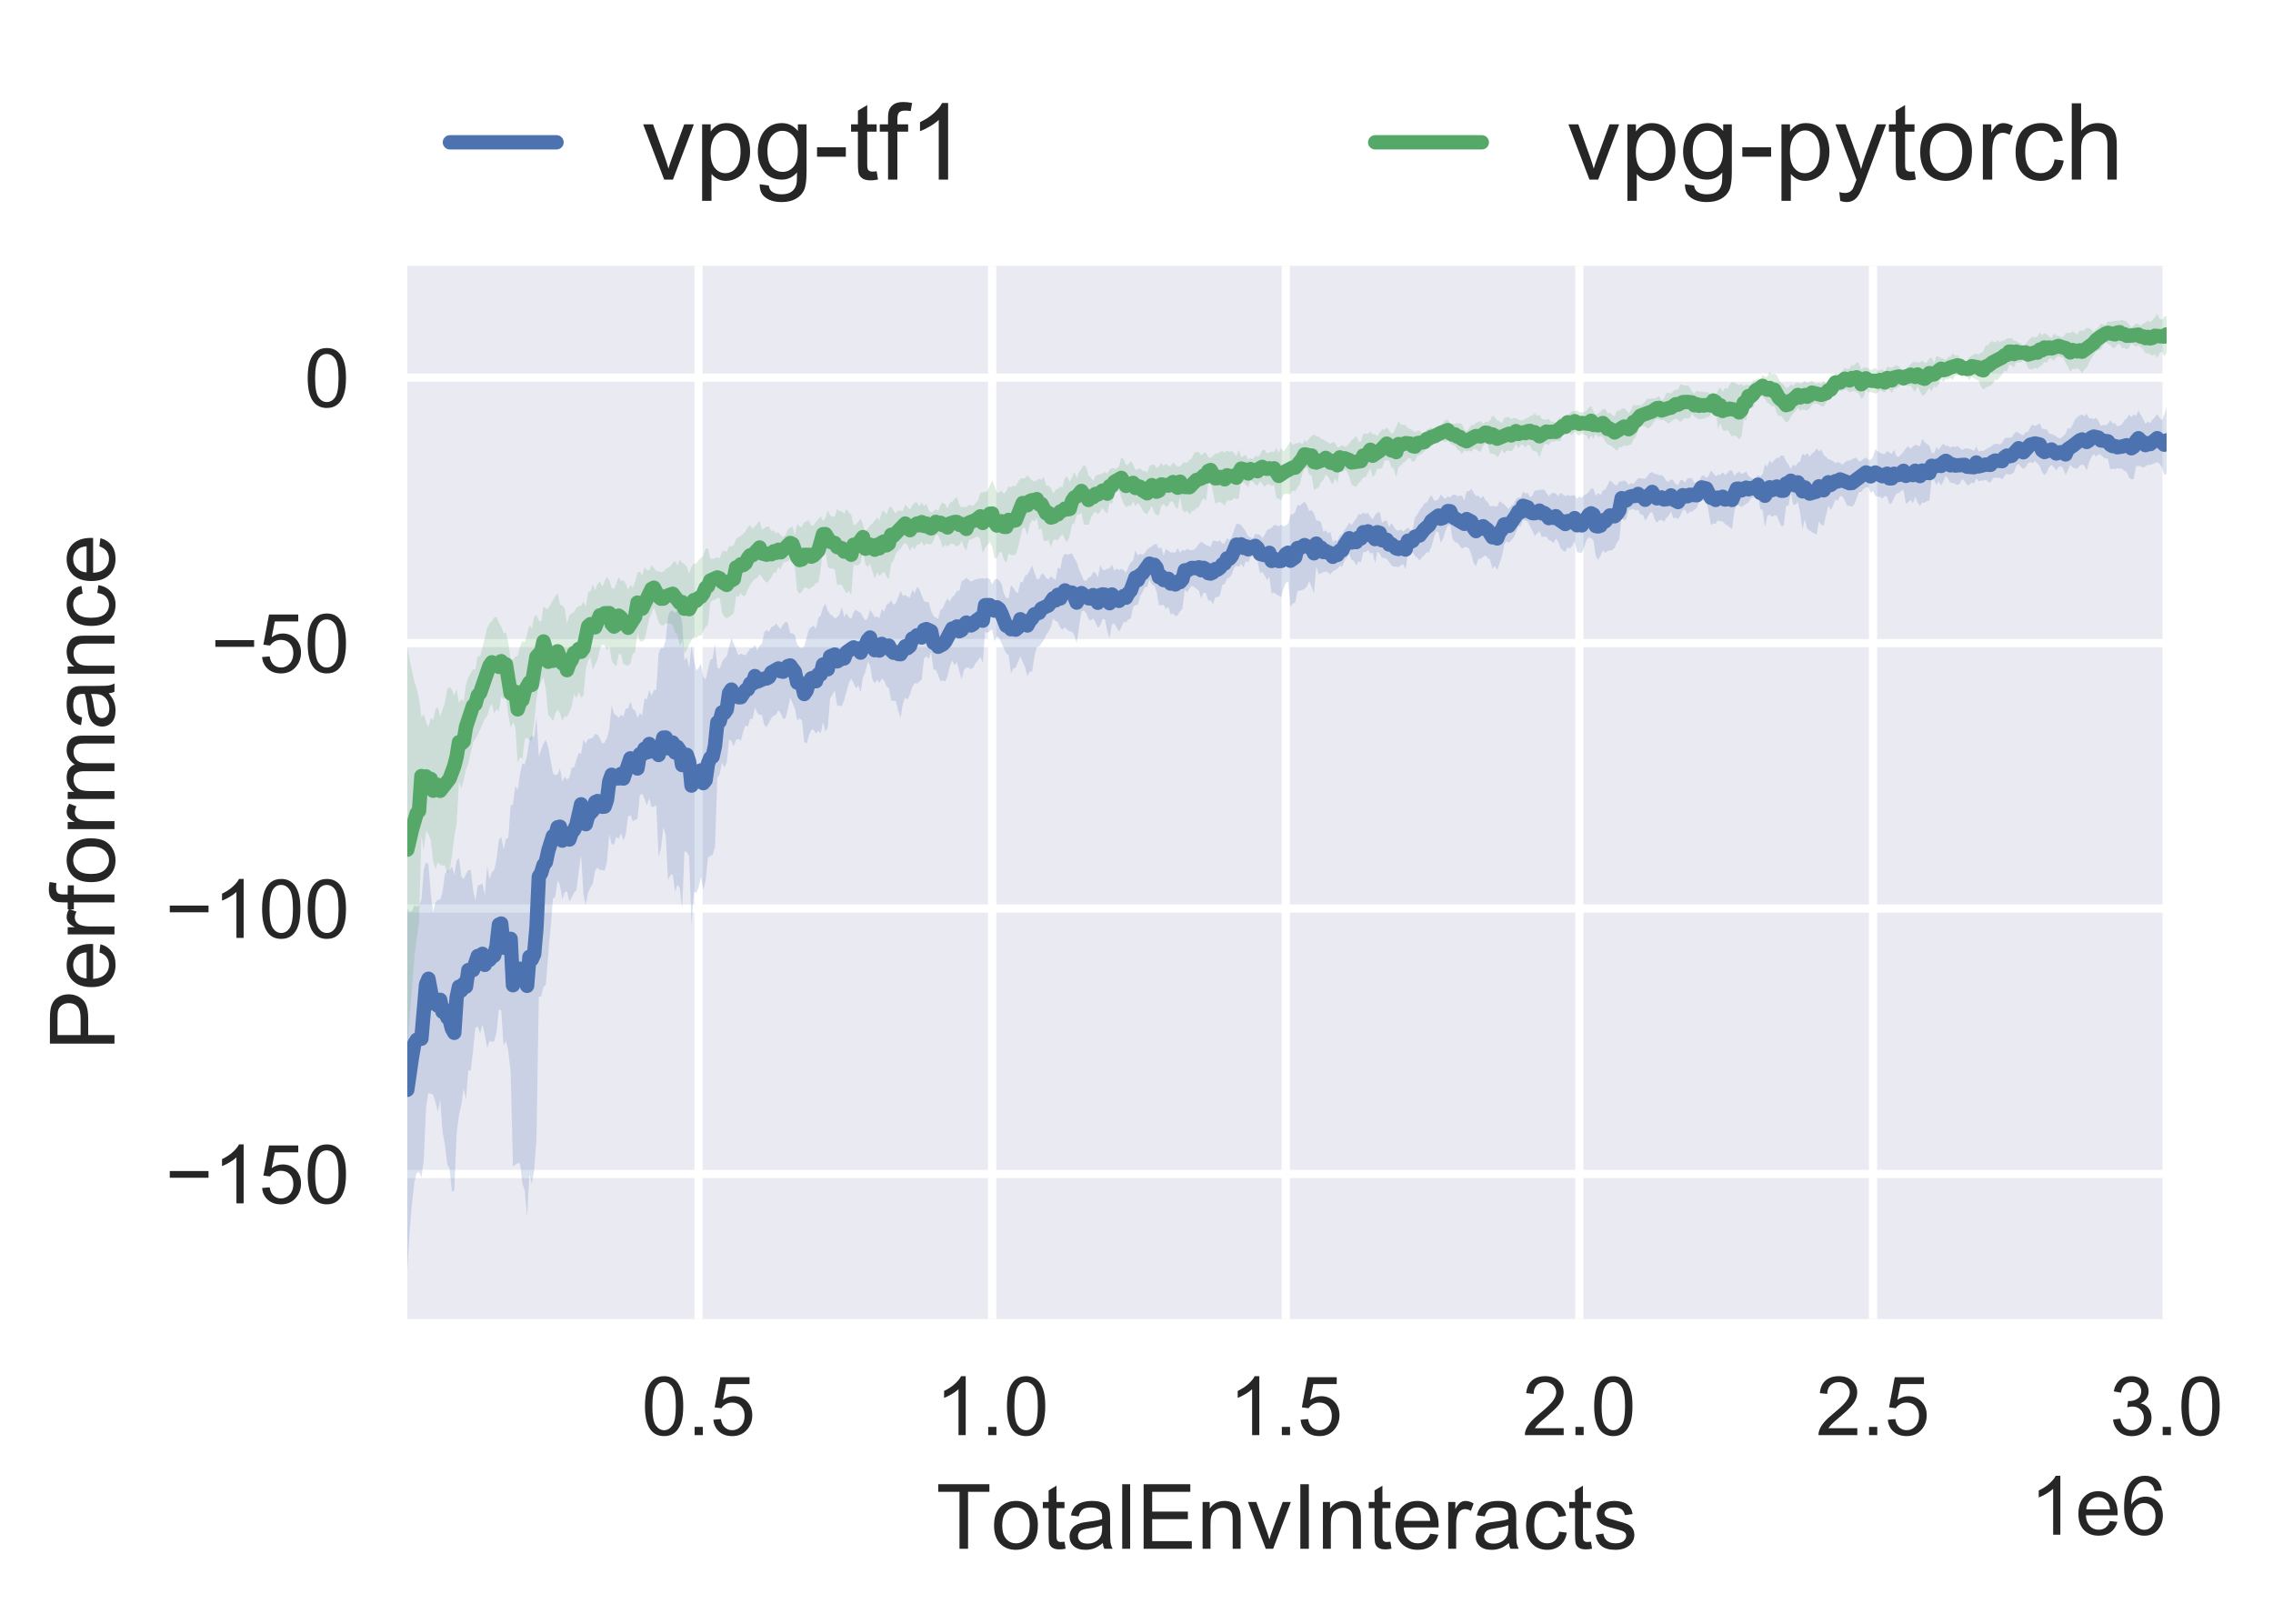 <?xml version="1.0" encoding="utf-8" standalone="no"?>
<!DOCTYPE svg PUBLIC "-//W3C//DTD SVG 1.1//EN"
  "http://www.w3.org/Graphics/SVG/1.1/DTD/svg11.dtd">
<!-- Created with matplotlib (https://matplotlib.org/) -->
<svg height="198pt" version="1.1" viewBox="0 0 277.2 198" width="277.2pt" xmlns="http://www.w3.org/2000/svg" xmlns:xlink="http://www.w3.org/1999/xlink">
 <defs>
  <style type="text/css">
*{stroke-linecap:butt;stroke-linejoin:round;}
  </style>
 </defs>
 <g id="figure_1">
  <g id="patch_1">
   <path d="M 0 198 
L 277.2 198 
L 277.2 0 
L 0 0 
z
" style="fill:#ffffff;"/>
  </g>
  <g id="axes_1">
   <g id="patch_2">
    <path d="M 49.67 160.84 
L 264.225 160.84 
L 264.225 32.409 
L 49.67 32.409 
z
" style="fill:#eaeaf2;"/>
   </g>
   <g id="matplotlib.axis_1">
    <g id="xtick_1">
     <g id="line2d_1">
      <path clip-path="url(#pf4c3df2463)" d="M 85.19 160.84 
L 85.19 32.409 
" style="fill:none;stroke:#ffffff;stroke-linecap:round;"/>
     </g>
     <g id="line2d_2"/>
     <g id="text_1">
      <!-- 0.5 -->
      <defs>
       <path d="M 4.156 35.297 
Q 4.156 48 6.766 55.734 
Q 9.375 63.484 14.516 67.672 
Q 19.672 71.875 27.484 71.875 
Q 33.25 71.875 37.594 69.547 
Q 41.938 67.234 44.766 62.859 
Q 47.609 58.5 49.219 52.219 
Q 50.828 45.953 50.828 35.297 
Q 50.828 22.703 48.234 14.969 
Q 45.656 7.234 40.5 3 
Q 35.359 -1.219 27.484 -1.219 
Q 17.141 -1.219 11.234 6.203 
Q 4.156 15.141 4.156 35.297 
z
M 13.188 35.297 
Q 13.188 17.672 17.312 11.828 
Q 21.438 6 27.484 6 
Q 33.547 6 37.672 11.859 
Q 41.797 17.719 41.797 35.297 
Q 41.797 52.984 37.672 58.781 
Q 33.547 64.594 27.391 64.594 
Q 21.344 64.594 17.719 59.469 
Q 13.188 52.938 13.188 35.297 
z
" id="ArialMT-48"/>
       <path d="M 9.078 0 
L 9.078 10.016 
L 19.094 10.016 
L 19.094 0 
z
" id="ArialMT-46"/>
       <path d="M 4.156 18.75 
L 13.375 19.531 
Q 14.406 12.797 18.141 9.391 
Q 21.875 6 27.156 6 
Q 33.5 6 37.891 10.781 
Q 42.281 15.578 42.281 23.484 
Q 42.281 31 38.062 35.344 
Q 33.844 39.703 27 39.703 
Q 22.75 39.703 19.328 37.766 
Q 15.922 35.844 13.969 32.766 
L 5.719 33.844 
L 12.641 70.609 
L 48.25 70.609 
L 48.25 62.203 
L 19.672 62.203 
L 15.828 42.969 
Q 22.266 47.469 29.344 47.469 
Q 38.719 47.469 45.156 40.969 
Q 51.609 34.469 51.609 24.266 
Q 51.609 14.547 45.953 7.469 
Q 39.062 -1.219 27.156 -1.219 
Q 17.391 -1.219 11.203 4.25 
Q 5.031 9.719 4.156 18.75 
z
" id="ArialMT-53"/>
      </defs>
      <g style="fill:#262626;" transform="translate(78.24 174.998)scale(0.1 -0.1)">
       <use xlink:href="#ArialMT-48"/>
       <use x="55.615" xlink:href="#ArialMT-46"/>
       <use x="83.398" xlink:href="#ArialMT-53"/>
      </g>
     </g>
    </g>
    <g id="xtick_2">
     <g id="line2d_3">
      <path clip-path="url(#pf4c3df2463)" d="M 120.997 160.84 
L 120.997 32.409 
" style="fill:none;stroke:#ffffff;stroke-linecap:round;"/>
     </g>
     <g id="line2d_4"/>
     <g id="text_2">
      <!-- 1.0 -->
      <defs>
       <path d="M 37.25 0 
L 28.469 0 
L 28.469 56 
Q 25.297 52.984 20.141 49.953 
Q 14.984 46.922 10.891 45.406 
L 10.891 53.906 
Q 18.266 57.375 23.781 62.297 
Q 29.297 67.234 31.594 71.875 
L 37.25 71.875 
z
" id="ArialMT-49"/>
      </defs>
      <g style="fill:#262626;" transform="translate(114.047 174.998)scale(0.1 -0.1)">
       <use xlink:href="#ArialMT-49"/>
       <use x="55.615" xlink:href="#ArialMT-46"/>
       <use x="83.398" xlink:href="#ArialMT-48"/>
      </g>
     </g>
    </g>
    <g id="xtick_3">
     <g id="line2d_5">
      <path clip-path="url(#pf4c3df2463)" d="M 156.804 160.84 
L 156.804 32.409 
" style="fill:none;stroke:#ffffff;stroke-linecap:round;"/>
     </g>
     <g id="line2d_6"/>
     <g id="text_3">
      <!-- 1.5 -->
      <g style="fill:#262626;" transform="translate(149.854 174.998)scale(0.1 -0.1)">
       <use xlink:href="#ArialMT-49"/>
       <use x="55.615" xlink:href="#ArialMT-46"/>
       <use x="83.398" xlink:href="#ArialMT-53"/>
      </g>
     </g>
    </g>
    <g id="xtick_4">
     <g id="line2d_7">
      <path clip-path="url(#pf4c3df2463)" d="M 192.611 160.84 
L 192.611 32.409 
" style="fill:none;stroke:#ffffff;stroke-linecap:round;"/>
     </g>
     <g id="line2d_8"/>
     <g id="text_4">
      <!-- 2.0 -->
      <defs>
       <path d="M 50.344 8.453 
L 50.344 0 
L 3.031 0 
Q 2.938 3.172 4.047 6.109 
Q 5.859 10.938 9.828 15.625 
Q 13.812 20.312 21.344 26.469 
Q 33.016 36.031 37.109 41.625 
Q 41.219 47.219 41.219 52.203 
Q 41.219 57.422 37.469 61 
Q 33.734 64.594 27.734 64.594 
Q 21.391 64.594 17.578 60.781 
Q 13.766 56.984 13.719 50.25 
L 4.688 51.172 
Q 5.609 61.281 11.656 66.578 
Q 17.719 71.875 27.938 71.875 
Q 38.234 71.875 44.234 66.156 
Q 50.25 60.453 50.25 52 
Q 50.25 47.703 48.484 43.547 
Q 46.734 39.406 42.656 34.812 
Q 38.578 30.219 29.109 22.219 
Q 21.188 15.578 18.938 13.203 
Q 16.703 10.844 15.234 8.453 
z
" id="ArialMT-50"/>
      </defs>
      <g style="fill:#262626;" transform="translate(185.661 174.998)scale(0.1 -0.1)">
       <use xlink:href="#ArialMT-50"/>
       <use x="55.615" xlink:href="#ArialMT-46"/>
       <use x="83.398" xlink:href="#ArialMT-48"/>
      </g>
     </g>
    </g>
    <g id="xtick_5">
     <g id="line2d_9">
      <path clip-path="url(#pf4c3df2463)" d="M 228.418 160.84 
L 228.418 32.409 
" style="fill:none;stroke:#ffffff;stroke-linecap:round;"/>
     </g>
     <g id="line2d_10"/>
     <g id="text_5">
      <!-- 2.5 -->
      <g style="fill:#262626;" transform="translate(221.468 174.998)scale(0.1 -0.1)">
       <use xlink:href="#ArialMT-50"/>
       <use x="55.615" xlink:href="#ArialMT-46"/>
       <use x="83.398" xlink:href="#ArialMT-53"/>
      </g>
     </g>
    </g>
    <g id="xtick_6">
     <g id="line2d_11">
      <path clip-path="url(#pf4c3df2463)" d="M 264.225 160.84 
L 264.225 32.409 
" style="fill:none;stroke:#ffffff;stroke-linecap:round;"/>
     </g>
     <g id="line2d_12"/>
     <g id="text_6">
      <!-- 3.0 -->
      <defs>
       <path d="M 4.203 18.891 
L 12.984 20.062 
Q 14.5 12.594 18.141 9.297 
Q 21.781 6 27 6 
Q 33.203 6 37.469 10.297 
Q 41.75 14.594 41.75 20.953 
Q 41.75 27 37.797 30.922 
Q 33.844 34.859 27.734 34.859 
Q 25.25 34.859 21.531 33.891 
L 22.516 41.609 
Q 23.391 41.5 23.922 41.5 
Q 29.547 41.5 34.031 44.422 
Q 38.531 47.359 38.531 53.469 
Q 38.531 58.297 35.25 61.469 
Q 31.984 64.656 26.812 64.656 
Q 21.688 64.656 18.266 61.422 
Q 14.844 58.203 13.875 51.766 
L 5.078 53.328 
Q 6.688 62.156 12.391 67.016 
Q 18.109 71.875 26.609 71.875 
Q 32.469 71.875 37.391 69.359 
Q 42.328 66.844 44.938 62.5 
Q 47.562 58.156 47.562 53.266 
Q 47.562 48.641 45.062 44.828 
Q 42.578 41.016 37.703 38.766 
Q 44.047 37.312 47.562 32.688 
Q 51.078 28.078 51.078 21.141 
Q 51.078 11.766 44.234 5.25 
Q 37.406 -1.266 26.953 -1.266 
Q 17.531 -1.266 11.297 4.344 
Q 5.078 9.969 4.203 18.891 
z
" id="ArialMT-51"/>
      </defs>
      <g style="fill:#262626;" transform="translate(257.275 174.998)scale(0.1 -0.1)">
       <use xlink:href="#ArialMT-51"/>
       <use x="55.615" xlink:href="#ArialMT-46"/>
       <use x="83.398" xlink:href="#ArialMT-48"/>
      </g>
     </g>
    </g>
    <g id="text_7">
     <!-- TotalEnvInteracts -->
     <defs>
      <path d="M 25.922 0 
L 25.922 63.141 
L 2.344 63.141 
L 2.344 71.578 
L 59.078 71.578 
L 59.078 63.141 
L 35.406 63.141 
L 35.406 0 
z
" id="ArialMT-84"/>
      <path d="M 3.328 25.922 
Q 3.328 40.328 11.328 47.266 
Q 18.016 53.031 27.641 53.031 
Q 38.328 53.031 45.109 46.016 
Q 51.906 39.016 51.906 26.656 
Q 51.906 16.656 48.906 10.906 
Q 45.906 5.172 40.156 2 
Q 34.422 -1.172 27.641 -1.172 
Q 16.75 -1.172 10.031 5.812 
Q 3.328 12.797 3.328 25.922 
z
M 12.359 25.922 
Q 12.359 15.969 16.703 11.016 
Q 21.047 6.062 27.641 6.062 
Q 34.188 6.062 38.531 11.031 
Q 42.875 16.016 42.875 26.219 
Q 42.875 35.844 38.5 40.797 
Q 34.125 45.75 27.641 45.75 
Q 21.047 45.75 16.703 40.812 
Q 12.359 35.891 12.359 25.922 
z
" id="ArialMT-111"/>
      <path d="M 25.781 7.859 
L 27.047 0.094 
Q 23.344 -0.688 20.406 -0.688 
Q 15.625 -0.688 12.984 0.828 
Q 10.359 2.344 9.281 4.812 
Q 8.203 7.281 8.203 15.188 
L 8.203 45.016 
L 1.766 45.016 
L 1.766 51.859 
L 8.203 51.859 
L 8.203 64.703 
L 16.938 69.969 
L 16.938 51.859 
L 25.781 51.859 
L 25.781 45.016 
L 16.938 45.016 
L 16.938 14.703 
Q 16.938 10.938 17.406 9.859 
Q 17.875 8.797 18.922 8.156 
Q 19.969 7.516 21.922 7.516 
Q 23.391 7.516 25.781 7.859 
z
" id="ArialMT-116"/>
      <path d="M 40.438 6.391 
Q 35.547 2.25 31.031 0.531 
Q 26.516 -1.172 21.344 -1.172 
Q 12.797 -1.172 8.203 3 
Q 3.609 7.172 3.609 13.672 
Q 3.609 17.484 5.344 20.625 
Q 7.078 23.781 9.891 25.688 
Q 12.703 27.594 16.219 28.562 
Q 18.797 29.25 24.031 29.891 
Q 34.672 31.156 39.703 32.906 
Q 39.75 34.719 39.75 35.203 
Q 39.75 40.578 37.25 42.781 
Q 33.891 45.75 27.25 45.75 
Q 21.047 45.75 18.094 43.578 
Q 15.141 41.406 13.719 35.891 
L 5.125 37.062 
Q 6.297 42.578 8.984 45.969 
Q 11.672 49.359 16.75 51.188 
Q 21.828 53.031 28.516 53.031 
Q 35.156 53.031 39.297 51.469 
Q 43.453 49.906 45.406 47.531 
Q 47.359 45.172 48.141 41.547 
Q 48.578 39.312 48.578 33.453 
L 48.578 21.734 
Q 48.578 9.469 49.141 6.219 
Q 49.703 2.984 51.375 0 
L 42.188 0 
Q 40.828 2.734 40.438 6.391 
z
M 39.703 26.031 
Q 34.906 24.078 25.344 22.703 
Q 19.922 21.922 17.672 20.938 
Q 15.438 19.969 14.203 18.094 
Q 12.984 16.219 12.984 13.922 
Q 12.984 10.406 15.641 8.062 
Q 18.312 5.719 23.438 5.719 
Q 28.516 5.719 32.469 7.938 
Q 36.422 10.156 38.281 14.016 
Q 39.703 17 39.703 22.797 
z
" id="ArialMT-97"/>
      <path d="M 6.391 0 
L 6.391 71.578 
L 15.188 71.578 
L 15.188 0 
z
" id="ArialMT-108"/>
      <path d="M 7.906 0 
L 7.906 71.578 
L 59.672 71.578 
L 59.672 63.141 
L 17.391 63.141 
L 17.391 41.219 
L 56.984 41.219 
L 56.984 32.812 
L 17.391 32.812 
L 17.391 8.453 
L 61.328 8.453 
L 61.328 0 
z
" id="ArialMT-69"/>
      <path d="M 6.594 0 
L 6.594 51.859 
L 14.5 51.859 
L 14.5 44.484 
Q 20.219 53.031 31 53.031 
Q 35.688 53.031 39.625 51.344 
Q 43.562 49.656 45.516 46.922 
Q 47.469 44.188 48.25 40.438 
Q 48.734 37.984 48.734 31.891 
L 48.734 0 
L 39.938 0 
L 39.938 31.547 
Q 39.938 36.922 38.906 39.578 
Q 37.891 42.234 35.281 43.812 
Q 32.672 45.406 29.156 45.406 
Q 23.531 45.406 19.453 41.844 
Q 15.375 38.281 15.375 28.328 
L 15.375 0 
z
" id="ArialMT-110"/>
      <path d="M 21 0 
L 1.266 51.859 
L 10.547 51.859 
L 21.688 20.797 
Q 23.484 15.766 25 10.359 
Q 26.172 14.453 28.266 20.219 
L 39.797 51.859 
L 48.828 51.859 
L 29.203 0 
z
" id="ArialMT-118"/>
      <path d="M 9.328 0 
L 9.328 71.578 
L 18.797 71.578 
L 18.797 0 
z
" id="ArialMT-73"/>
      <path d="M 42.094 16.703 
L 51.172 15.578 
Q 49.031 7.625 43.219 3.219 
Q 37.406 -1.172 28.375 -1.172 
Q 17 -1.172 10.328 5.828 
Q 3.656 12.844 3.656 25.484 
Q 3.656 38.578 10.391 45.797 
Q 17.141 53.031 27.875 53.031 
Q 38.281 53.031 44.875 45.953 
Q 51.469 38.875 51.469 26.031 
Q 51.469 25.25 51.422 23.688 
L 12.75 23.688 
Q 13.234 15.141 17.578 10.594 
Q 21.922 6.062 28.422 6.062 
Q 33.25 6.062 36.672 8.594 
Q 40.094 11.141 42.094 16.703 
z
M 13.234 30.906 
L 42.188 30.906 
Q 41.609 37.453 38.875 40.719 
Q 34.672 45.797 27.984 45.797 
Q 21.922 45.797 17.797 41.75 
Q 13.672 37.703 13.234 30.906 
z
" id="ArialMT-101"/>
      <path d="M 6.5 0 
L 6.5 51.859 
L 14.406 51.859 
L 14.406 44 
Q 17.438 49.516 20 51.266 
Q 22.562 53.031 25.641 53.031 
Q 30.078 53.031 34.672 50.203 
L 31.641 42.047 
Q 28.422 43.953 25.203 43.953 
Q 22.312 43.953 20.016 42.219 
Q 17.719 40.484 16.75 37.406 
Q 15.281 32.719 15.281 27.156 
L 15.281 0 
z
" id="ArialMT-114"/>
      <path d="M 40.438 19 
L 49.078 17.875 
Q 47.656 8.938 41.812 3.875 
Q 35.984 -1.172 27.484 -1.172 
Q 16.844 -1.172 10.375 5.781 
Q 3.906 12.75 3.906 25.734 
Q 3.906 34.125 6.688 40.422 
Q 9.469 46.734 15.156 49.875 
Q 20.844 53.031 27.547 53.031 
Q 35.984 53.031 41.359 48.75 
Q 46.734 44.484 48.25 36.625 
L 39.703 35.297 
Q 38.484 40.531 35.375 43.156 
Q 32.281 45.797 27.875 45.797 
Q 21.234 45.797 17.078 41.031 
Q 12.938 36.281 12.938 25.984 
Q 12.938 15.531 16.938 10.797 
Q 20.953 6.062 27.391 6.062 
Q 32.562 6.062 36.031 9.234 
Q 39.5 12.406 40.438 19 
z
" id="ArialMT-99"/>
      <path d="M 3.078 15.484 
L 11.766 16.844 
Q 12.5 11.625 15.844 8.844 
Q 19.188 6.062 25.203 6.062 
Q 31.25 6.062 34.172 8.516 
Q 37.109 10.984 37.109 14.312 
Q 37.109 17.281 34.516 19 
Q 32.719 20.172 25.531 21.969 
Q 15.875 24.422 12.141 26.203 
Q 8.406 27.984 6.469 31.125 
Q 4.547 34.281 4.547 38.094 
Q 4.547 41.547 6.125 44.5 
Q 7.719 47.469 10.453 49.422 
Q 12.5 50.922 16.031 51.969 
Q 19.578 53.031 23.641 53.031 
Q 29.734 53.031 34.344 51.266 
Q 38.969 49.516 41.156 46.5 
Q 43.359 43.5 44.188 38.484 
L 35.594 37.312 
Q 35.016 41.312 32.203 43.547 
Q 29.391 45.797 24.266 45.797 
Q 18.219 45.797 15.625 43.797 
Q 13.031 41.797 13.031 39.109 
Q 13.031 37.406 14.109 36.031 
Q 15.188 34.625 17.484 33.688 
Q 18.797 33.203 25.25 31.453 
Q 34.578 28.953 38.25 27.359 
Q 41.938 25.781 44.031 22.75 
Q 46.141 19.734 46.141 15.234 
Q 46.141 10.844 43.578 6.953 
Q 41.016 3.078 36.172 0.953 
Q 31.344 -1.172 25.25 -1.172 
Q 15.141 -1.172 9.844 3.031 
Q 4.547 7.234 3.078 15.484 
z
" id="ArialMT-115"/>
     </defs>
     <g style="fill:#262626;" transform="translate(114.163 188.859)scale(0.11 -0.11)">
      <use xlink:href="#ArialMT-84"/>
      <use x="60.912" xlink:href="#ArialMT-111"/>
      <use x="116.527" xlink:href="#ArialMT-116"/>
      <use x="144.311" xlink:href="#ArialMT-97"/>
      <use x="199.926" xlink:href="#ArialMT-108"/>
      <use x="222.143" xlink:href="#ArialMT-69"/>
      <use x="288.842" xlink:href="#ArialMT-110"/>
      <use x="344.457" xlink:href="#ArialMT-118"/>
      <use x="394.457" xlink:href="#ArialMT-73"/>
      <use x="422.24" xlink:href="#ArialMT-110"/>
      <use x="477.855" xlink:href="#ArialMT-116"/>
      <use x="505.639" xlink:href="#ArialMT-101"/>
      <use x="561.254" xlink:href="#ArialMT-114"/>
      <use x="594.555" xlink:href="#ArialMT-97"/>
      <use x="650.17" xlink:href="#ArialMT-99"/>
      <use x="700.17" xlink:href="#ArialMT-116"/>
      <use x="727.953" xlink:href="#ArialMT-115"/>
     </g>
    </g>
    <g id="text_8">
     <!-- 1e6 -->
     <defs>
      <path d="M 49.75 54.047 
L 41.016 53.375 
Q 39.844 58.547 37.703 60.891 
Q 34.125 64.656 28.906 64.656 
Q 24.703 64.656 21.531 62.312 
Q 17.391 59.281 14.984 53.469 
Q 12.594 47.656 12.5 36.922 
Q 15.672 41.75 20.266 44.094 
Q 24.859 46.438 29.891 46.438 
Q 38.672 46.438 44.844 39.969 
Q 51.031 33.5 51.031 23.25 
Q 51.031 16.5 48.125 10.719 
Q 45.219 4.938 40.141 1.859 
Q 35.062 -1.219 28.609 -1.219 
Q 17.625 -1.219 10.688 6.859 
Q 3.766 14.938 3.766 33.5 
Q 3.766 54.25 11.422 63.672 
Q 18.109 71.875 29.438 71.875 
Q 37.891 71.875 43.281 67.141 
Q 48.688 62.406 49.75 54.047 
z
M 13.875 23.188 
Q 13.875 18.656 15.797 14.5 
Q 17.719 10.359 21.188 8.172 
Q 24.656 6 28.469 6 
Q 34.031 6 38.031 10.484 
Q 42.047 14.984 42.047 22.703 
Q 42.047 30.125 38.078 34.391 
Q 34.125 38.672 28.125 38.672 
Q 22.172 38.672 18.016 34.391 
Q 13.875 30.125 13.875 23.188 
z
" id="ArialMT-54"/>
     </defs>
     <g style="fill:#262626;" transform="translate(247.542 187.143)scale(0.1 -0.1)">
      <use xlink:href="#ArialMT-49"/>
      <use x="55.615" xlink:href="#ArialMT-101"/>
      <use x="111.23" xlink:href="#ArialMT-54"/>
     </g>
    </g>
   </g>
   <g id="matplotlib.axis_2">
    <g id="ytick_1">
     <g id="line2d_13">
      <path clip-path="url(#pf4c3df2463)" d="M 49.67 143.158 
L 264.225 143.158 
" style="fill:none;stroke:#ffffff;stroke-linecap:round;"/>
     </g>
     <g id="line2d_14"/>
     <g id="text_9">
      <!-- −150 -->
      <defs>
       <path d="M 52.828 31.203 
L 5.562 31.203 
L 5.562 39.406 
L 52.828 39.406 
z
" id="ArialMT-8722"/>
      </defs>
      <g style="fill:#262626;" transform="translate(20.147 146.737)scale(0.1 -0.1)">
       <use xlink:href="#ArialMT-8722"/>
       <use x="58.398" xlink:href="#ArialMT-49"/>
       <use x="114.014" xlink:href="#ArialMT-53"/>
       <use x="169.629" xlink:href="#ArialMT-48"/>
      </g>
     </g>
    </g>
    <g id="ytick_2">
     <g id="line2d_15">
      <path clip-path="url(#pf4c3df2463)" d="M 49.67 110.788 
L 264.225 110.788 
" style="fill:none;stroke:#ffffff;stroke-linecap:round;"/>
     </g>
     <g id="line2d_16"/>
     <g id="text_10">
      <!-- −100 -->
      <g style="fill:#262626;" transform="translate(20.147 114.367)scale(0.1 -0.1)">
       <use xlink:href="#ArialMT-8722"/>
       <use x="58.398" xlink:href="#ArialMT-49"/>
       <use x="114.014" xlink:href="#ArialMT-48"/>
       <use x="169.629" xlink:href="#ArialMT-48"/>
      </g>
     </g>
    </g>
    <g id="ytick_3">
     <g id="line2d_17">
      <path clip-path="url(#pf4c3df2463)" d="M 49.67 78.417 
L 264.225 78.417 
" style="fill:none;stroke:#ffffff;stroke-linecap:round;"/>
     </g>
     <g id="line2d_18"/>
     <g id="text_11">
      <!-- −50 -->
      <g style="fill:#262626;" transform="translate(25.707 81.996)scale(0.1 -0.1)">
       <use xlink:href="#ArialMT-8722"/>
       <use x="58.398" xlink:href="#ArialMT-53"/>
       <use x="114.014" xlink:href="#ArialMT-48"/>
      </g>
     </g>
    </g>
    <g id="ytick_4">
     <g id="line2d_19">
      <path clip-path="url(#pf4c3df2463)" d="M 49.67 46.047 
L 264.225 46.047 
" style="fill:none;stroke:#ffffff;stroke-linecap:round;"/>
     </g>
     <g id="line2d_20"/>
     <g id="text_12">
      <!-- 0 -->
      <g style="fill:#262626;" transform="translate(37.109 49.626)scale(0.1 -0.1)">
       <use xlink:href="#ArialMT-48"/>
      </g>
     </g>
    </g>
    <g id="text_13">
     <!-- Performance -->
     <defs>
      <path d="M 7.719 0 
L 7.719 71.578 
L 34.719 71.578 
Q 41.844 71.578 45.609 70.906 
Q 50.875 70.016 54.438 67.547 
Q 58.016 65.094 60.188 60.641 
Q 62.359 56.203 62.359 50.875 
Q 62.359 41.75 56.547 35.422 
Q 50.734 29.109 35.547 29.109 
L 17.188 29.109 
L 17.188 0 
z
M 17.188 37.547 
L 35.688 37.547 
Q 44.875 37.547 48.734 40.969 
Q 52.594 44.391 52.594 50.594 
Q 52.594 55.078 50.312 58.266 
Q 48.047 61.469 44.344 62.5 
Q 41.938 63.141 35.5 63.141 
L 17.188 63.141 
z
" id="ArialMT-80"/>
      <path d="M 8.688 0 
L 8.688 45.016 
L 0.922 45.016 
L 0.922 51.859 
L 8.688 51.859 
L 8.688 57.375 
Q 8.688 62.594 9.625 65.141 
Q 10.891 68.562 14.078 70.672 
Q 17.281 72.797 23.047 72.797 
Q 26.766 72.797 31.25 71.922 
L 29.938 64.266 
Q 27.203 64.75 24.75 64.75 
Q 20.75 64.75 19.094 63.031 
Q 17.438 61.328 17.438 56.641 
L 17.438 51.859 
L 27.547 51.859 
L 27.547 45.016 
L 17.438 45.016 
L 17.438 0 
z
" id="ArialMT-102"/>
      <path d="M 6.594 0 
L 6.594 51.859 
L 14.453 51.859 
L 14.453 44.578 
Q 16.891 48.391 20.938 50.703 
Q 25 53.031 30.172 53.031 
Q 35.938 53.031 39.625 50.641 
Q 43.312 48.25 44.828 43.953 
Q 50.984 53.031 60.844 53.031 
Q 68.562 53.031 72.703 48.75 
Q 76.859 44.484 76.859 35.594 
L 76.859 0 
L 68.109 0 
L 68.109 32.672 
Q 68.109 37.938 67.25 40.25 
Q 66.406 42.578 64.156 43.984 
Q 61.922 45.406 58.891 45.406 
Q 53.422 45.406 49.797 41.766 
Q 46.188 38.141 46.188 30.125 
L 46.188 0 
L 37.406 0 
L 37.406 33.688 
Q 37.406 39.547 35.25 42.469 
Q 33.109 45.406 28.219 45.406 
Q 24.516 45.406 21.359 43.453 
Q 18.219 41.5 16.797 37.734 
Q 15.375 33.984 15.375 26.906 
L 15.375 0 
z
" id="ArialMT-109"/>
     </defs>
     <g style="fill:#262626;" transform="translate(13.96 128.108)rotate(-90)scale(0.11 -0.11)">
      <use xlink:href="#ArialMT-80"/>
      <use x="66.699" xlink:href="#ArialMT-101"/>
      <use x="122.314" xlink:href="#ArialMT-114"/>
      <use x="155.615" xlink:href="#ArialMT-102"/>
      <use x="183.398" xlink:href="#ArialMT-111"/>
      <use x="239.014" xlink:href="#ArialMT-114"/>
      <use x="272.314" xlink:href="#ArialMT-109"/>
      <use x="355.615" xlink:href="#ArialMT-97"/>
      <use x="411.23" xlink:href="#ArialMT-110"/>
      <use x="466.846" xlink:href="#ArialMT-99"/>
      <use x="516.846" xlink:href="#ArialMT-101"/>
     </g>
    </g>
   </g>
   <g id="PolyCollection_1">
    <path clip-path="url(#pf4c3df2463)" d="M 49.67 110.775 
L 49.67 155.002 
L 49.956 150.09 
L 50.243 146.711 
L 50.529 144.17 
L 50.816 143.057 
L 51.102 142.912 
L 51.389 143.576 
L 51.675 141.559 
L 51.962 134.966 
L 52.248 133.285 
L 52.535 133.391 
L 52.821 133.504 
L 53.107 134.42 
L 53.394 135.581 
L 53.68 134.133 
L 53.967 138.003 
L 54.253 139.565 
L 54.54 141.999 
L 54.826 142.479 
L 55.113 145.26 
L 55.399 145.233 
L 55.686 138.322 
L 55.972 136.017 
L 56.258 134.708 
L 56.545 132.748 
L 56.831 134.059 
L 57.118 130.466 
L 57.404 130.535 
L 57.691 128.066 
L 57.977 125.293 
L 58.264 125.165 
L 58.55 126.038 
L 58.837 124.926 
L 59.123 126.141 
L 59.409 127.803 
L 59.696 126.937 
L 59.982 127.046 
L 60.269 126.964 
L 60.555 125.862 
L 60.842 123.088 
L 61.128 123.205 
L 61.415 127.542 
L 61.701 126.926 
L 61.988 128.177 
L 62.274 130.738 
L 62.56 142.222 
L 62.847 142.023 
L 63.133 141.845 
L 63.42 141.863 
L 63.706 144.321 
L 63.993 145.206 
L 64.279 148.318 
L 64.566 143.228 
L 64.852 144.347 
L 65.139 142.799 
L 65.425 138.864 
L 65.711 121.526 
L 65.998 121.516 
L 66.284 120.34 
L 66.571 120.048 
L 66.857 116.417 
L 67.144 113.195 
L 67.43 109.59 
L 67.717 109.347 
L 68.003 107.339 
L 68.29 107.941 
L 68.576 109.687 
L 68.863 108.821 
L 69.149 108.685 
L 69.435 109.924 
L 69.722 109.437 
L 70.008 108.854 
L 70.295 108.556 
L 70.581 106.257 
L 70.868 104.234 
L 71.154 109.096 
L 71.441 110.313 
L 71.727 108.813 
L 72.014 108.199 
L 72.3 107.737 
L 72.586 106.145 
L 72.873 105.797 
L 73.159 106.101 
L 73.446 106.078 
L 73.732 106.183 
L 74.019 105.065 
L 74.305 101.71 
L 74.592 102.946 
L 74.878 102.989 
L 75.165 102.031 
L 75.451 102.303 
L 75.737 101.583 
L 76.024 102.495 
L 76.31 101.769 
L 76.597 99.543 
L 76.883 99.383 
L 77.17 100.171 
L 77.456 99.973 
L 77.743 99.877 
L 78.029 96.967 
L 78.316 96.776 
L 78.602 97.438 
L 78.888 98.214 
L 79.175 97.303 
L 79.461 98.416 
L 79.748 98.359 
L 80.034 98.173 
L 80.321 104.466 
L 80.607 103.448 
L 80.894 100.859 
L 81.18 101.809 
L 81.467 107.338 
L 81.753 106.713 
L 82.039 106.629 
L 82.326 108.745 
L 82.612 107.906 
L 82.899 108.235 
L 83.185 110.838 
L 83.472 103.797 
L 83.758 103.914 
L 84.045 104.396 
L 84.331 112.875 
L 84.618 108.655 
L 84.904 108.912 
L 85.19 108.231 
L 85.477 106.923 
L 85.763 108.515 
L 86.05 107.415 
L 86.336 104.571 
L 86.623 104.39 
L 86.909 104.211 
L 87.196 103.303 
L 87.482 94.809 
L 87.769 94.4 
L 88.055 92.967 
L 88.341 93.605 
L 88.628 93.012 
L 88.914 90.17 
L 89.201 90.394 
L 89.487 90.994 
L 89.774 90.202 
L 90.06 90.112 
L 90.347 90.342 
L 90.633 89.251 
L 90.92 88.437 
L 91.206 88.616 
L 91.492 87.649 
L 91.779 87.694 
L 92.065 86.264 
L 92.352 86.913 
L 92.638 87.184 
L 92.925 87.17 
L 93.211 88.418 
L 93.498 88.643 
L 93.784 88.123 
L 94.071 87.552 
L 94.357 87.262 
L 94.643 87.166 
L 94.93 86.598 
L 95.216 86.996 
L 95.503 87.68 
L 95.789 87.592 
L 96.076 86.532 
L 96.362 85.062 
L 96.649 85.744 
L 96.935 86.398 
L 97.222 87.891 
L 97.508 87.599 
L 97.794 87.819 
L 98.081 90.455 
L 98.367 90.68 
L 98.654 89.662 
L 98.94 88.983 
L 99.227 88.984 
L 99.513 89.456 
L 99.8 89.102 
L 100.086 89.424 
L 100.373 88.032 
L 100.659 89.184 
L 100.945 88.768 
L 101.232 85.171 
L 101.518 84.693 
L 101.805 84.197 
L 102.091 86.023 
L 102.378 86.039 
L 102.664 86.117 
L 102.951 85.369 
L 103.237 84.299 
L 103.524 83.284 
L 103.81 82.747 
L 104.097 83.277 
L 104.383 83.909 
L 104.669 83.599 
L 104.956 84.419 
L 105.242 82.605 
L 105.529 81.927 
L 105.815 80.718 
L 106.102 81.116 
L 106.388 82.857 
L 106.675 83.302 
L 106.961 82.914 
L 107.248 83.288 
L 107.534 82.77 
L 107.82 82.98 
L 108.107 83.713 
L 108.393 83.903 
L 108.68 85.399 
L 108.966 85.458 
L 109.253 85.498 
L 109.539 86.652 
L 109.826 87.499 
L 110.112 85.822 
L 110.399 85.053 
L 110.685 85.301 
L 110.971 84.695 
L 111.258 83.796 
L 111.544 83.274 
L 111.831 83.367 
L 112.117 83.12 
L 112.404 82.859 
L 112.69 80.313 
L 112.977 80.022 
L 113.263 80.367 
L 113.55 79.479 
L 113.836 81.645 
L 114.122 81.687 
L 114.409 82.284 
L 114.695 83.066 
L 114.982 82.975 
L 115.268 83.1 
L 115.555 82.487 
L 115.841 81.22 
L 116.128 80.512 
L 116.414 81.114 
L 116.701 80.739 
L 116.987 81.875 
L 117.273 82.834 
L 117.56 81.701 
L 117.846 81.397 
L 118.133 81.428 
L 118.419 81.596 
L 118.706 81.409 
L 118.992 80.823 
L 119.279 80.519 
L 119.565 80.077 
L 119.852 80.857 
L 120.138 77.018 
L 120.424 77.187 
L 120.711 76.944 
L 120.997 76.783 
L 121.284 78.228 
L 121.57 77.551 
L 121.857 77.784 
L 122.143 78.482 
L 122.43 79.076 
L 122.716 79.665 
L 123.003 79.868 
L 123.289 82.107 
L 123.575 81.527 
L 123.862 81.42 
L 124.148 80.748 
L 124.435 80.054 
L 124.721 80.711 
L 125.008 81.329 
L 125.294 82.495 
L 125.581 81.873 
L 125.867 81.913 
L 126.154 79.983 
L 126.44 78.923 
L 126.726 78.834 
L 127.013 78.448 
L 127.299 78.043 
L 127.586 77.425 
L 127.872 77.004 
L 128.159 76.47 
L 128.445 75.412 
L 128.732 75.721 
L 129.018 75.861 
L 129.305 76.585 
L 129.591 76.784 
L 129.877 76.477 
L 130.164 76.82 
L 130.45 76.975 
L 130.737 77.048 
L 131.023 77.435 
L 131.31 78.425 
L 131.596 76.405 
L 131.883 74.583 
L 132.169 74.448 
L 132.456 74.744 
L 132.742 75.48 
L 133.028 75.664 
L 133.315 75.407 
L 133.601 75.903 
L 133.888 76.579 
L 134.174 76.261 
L 134.461 75.492 
L 134.747 75.509 
L 135.034 76.961 
L 135.32 77.818 
L 135.607 76.142 
L 135.893 76.039 
L 136.179 76.508 
L 136.466 77.015 
L 136.752 76.514 
L 137.039 75.833 
L 137.325 75.923 
L 137.612 75.521 
L 137.898 75.425 
L 138.185 74.011 
L 138.471 73.771 
L 138.758 73.755 
L 139.044 72.7 
L 139.331 72.201 
L 139.617 71.609 
L 139.903 71.591 
L 140.19 70.67 
L 140.476 71.285 
L 140.763 71.362 
L 141.049 72.147 
L 141.336 73.823 
L 141.622 73.797 
L 141.909 73.738 
L 142.195 74.28 
L 142.482 73.985 
L 142.768 74.953 
L 143.054 74.777 
L 143.341 75.157 
L 143.627 75.008 
L 143.914 74.553 
L 144.2 74.233 
L 144.487 71.917 
L 144.773 72.246 
L 145.06 71.748 
L 145.346 71.436 
L 145.633 71.578 
L 145.919 71.814 
L 146.205 72.021 
L 146.492 73.008 
L 146.778 72.248 
L 147.065 72.341 
L 147.351 73.241 
L 147.638 73.206 
L 147.924 73.672 
L 148.211 72.82 
L 148.497 72.837 
L 148.784 72.613 
L 149.07 71.315 
L 149.356 71.223 
L 149.643 70.55 
L 149.929 70.427 
L 150.216 70.065 
L 150.502 69.238 
L 150.789 68.97 
L 151.075 69.147 
L 151.362 68.725 
L 151.648 69.208 
L 151.935 68.386 
L 152.221 68.609 
L 152.507 67.91 
L 152.794 67.781 
L 153.08 68.038 
L 153.367 68.483 
L 153.653 69.887 
L 153.94 69.724 
L 154.226 70.169 
L 154.513 70.724 
L 154.799 70.338 
L 155.086 72.411 
L 155.372 72.24 
L 155.658 72.487 
L 155.945 72.625 
L 156.231 72.825 
L 156.518 71.788 
L 156.804 71.101 
L 157.091 70.905 
L 157.377 74.003 
L 157.664 73.578 
L 157.95 73.484 
L 158.237 72.096 
L 158.523 72.015 
L 158.809 71.954 
L 159.096 71.808 
L 159.382 71.541 
L 159.669 70.839 
L 159.955 71.59 
L 160.242 72.339 
L 160.528 69.093 
L 160.815 70.043 
L 161.101 69.9 
L 161.388 69.781 
L 161.674 69.691 
L 161.96 69.785 
L 162.247 70.045 
L 162.533 69.665 
L 162.82 69.537 
L 163.106 69.351 
L 163.393 68.993 
L 163.679 69.128 
L 163.966 68.363 
L 164.252 67.99 
L 164.539 67.541 
L 164.825 68.265 
L 165.111 68.381 
L 165.398 68.96 
L 165.684 68.441 
L 165.971 68.575 
L 166.257 67.299 
L 166.544 67.366 
L 166.83 67.063 
L 167.117 67.513 
L 167.403 67.389 
L 167.69 68.688 
L 167.976 67.301 
L 168.262 67.52 
L 168.549 68.016 
L 168.835 68.026 
L 169.122 68.166 
L 169.408 68.516 
L 169.695 68.932 
L 169.981 69.112 
L 170.268 69.075 
L 170.554 69.189 
L 170.841 68.914 
L 171.127 68.797 
L 171.413 69.429 
L 171.7 67.577 
L 171.986 67.462 
L 172.273 67.342 
L 172.559 67.796 
L 172.846 68.022 
L 173.132 68.365 
L 173.419 67.953 
L 173.705 67.7 
L 173.992 67.357 
L 174.278 67.355 
L 174.564 66.686 
L 174.851 65.635 
L 175.137 64.811 
L 175.424 64.892 
L 175.71 66.208 
L 175.997 65.67 
L 176.283 64.712 
L 176.57 64.124 
L 176.856 64.033 
L 177.143 65.718 
L 177.429 66.112 
L 177.716 66.178 
L 178.002 66.511 
L 178.288 66.898 
L 178.575 66.722 
L 178.861 66.695 
L 179.148 66.894 
L 179.434 67.605 
L 179.721 68.708 
L 180.007 69.041 
L 180.294 68.131 
L 180.58 68.151 
L 180.867 67.886 
L 181.153 67.699 
L 181.439 68.019 
L 181.726 68.257 
L 182.012 69.37 
L 182.299 69.006 
L 182.585 69.542 
L 182.872 68.729 
L 183.158 67.875 
L 183.445 66.397 
L 183.731 66.002 
L 184.018 66.201 
L 184.304 65.883 
L 184.59 65.57 
L 184.877 64.921 
L 185.163 64.156 
L 185.45 64.179 
L 185.736 63.399 
L 186.023 63.489 
L 186.309 63.615 
L 186.596 64.222 
L 186.882 64.708 
L 187.169 65.376 
L 187.455 65.048 
L 187.741 64.787 
L 188.028 65.489 
L 188.314 65.428 
L 188.601 65.451 
L 188.887 65.848 
L 189.174 65.958 
L 189.46 66.207 
L 189.747 65.693 
L 190.033 66.087 
L 190.32 66.861 
L 190.606 67.13 
L 190.892 67.301 
L 191.179 66.714 
L 191.465 66.898 
L 191.752 66.51 
L 192.038 65.946 
L 192.325 67.299 
L 192.611 67.395 
L 192.898 67.437 
L 193.184 66.751 
L 193.471 65.875 
L 193.757 65.54 
L 194.043 65.624 
L 194.33 65.91 
L 194.616 67.829 
L 194.903 68.304 
L 195.189 67.784 
L 195.476 67.096 
L 195.762 67.453 
L 196.049 67.181 
L 196.335 67.129 
L 196.622 67.071 
L 196.908 66.805 
L 197.194 66.162 
L 197.481 65.764 
L 197.767 62.773 
L 198.054 63.502 
L 198.34 63.284 
L 198.627 62.145 
L 198.913 62.165 
L 199.2 62.051 
L 199.486 62.228 
L 199.773 62.141 
L 200.059 62.75 
L 200.345 62.718 
L 200.632 63.484 
L 200.918 63.095 
L 201.205 62.533 
L 201.491 62.424 
L 201.778 63.301 
L 202.064 63.735 
L 202.351 63.421 
L 202.637 63.394 
L 202.924 63.621 
L 203.21 63.16 
L 203.496 62.916 
L 203.783 62.37 
L 204.069 63.215 
L 204.356 63.125 
L 204.642 63.299 
L 204.929 62.859 
L 205.215 62.222 
L 205.502 62.149 
L 205.788 62.702 
L 206.075 62.388 
L 206.361 62.378 
L 206.647 62.13 
L 206.934 61.937 
L 207.22 61.083 
L 207.507 60.796 
L 207.793 61.12 
L 208.08 60.823 
L 208.366 62.374 
L 208.653 64.021 
L 208.939 63.845 
L 209.226 63.862 
L 209.512 63.448 
L 209.798 63.566 
L 210.085 63.571 
L 210.371 63.901 
L 210.658 64.074 
L 210.944 64.287 
L 211.231 64.52 
L 211.517 62.264 
L 211.804 61.473 
L 212.09 61.668 
L 212.377 61.816 
L 212.663 61.644 
L 212.95 61.445 
L 213.236 61.264 
L 213.522 60.801 
L 213.809 60.668 
L 214.095 60.437 
L 214.382 60.286 
L 214.668 62.068 
L 214.955 62.193 
L 215.241 64.274 
L 215.528 62.957 
L 215.814 62.707 
L 216.101 63.057 
L 216.387 62.863 
L 216.673 62.841 
L 216.96 63.589 
L 217.246 64.169 
L 217.533 64.081 
L 217.819 61.668 
L 218.106 61.687 
L 218.392 60.053 
L 218.679 61.544 
L 218.965 61.552 
L 219.252 61.197 
L 219.538 62.603 
L 219.824 64.545 
L 220.111 63.328 
L 220.397 64.495 
L 220.684 64.689 
L 220.97 64.92 
L 221.257 65.03 
L 221.543 65.219 
L 221.83 63.591 
L 222.116 64.003 
L 222.403 64.092 
L 222.689 62.829 
L 222.975 61.613 
L 223.262 62.201 
L 223.548 61.65 
L 223.835 60.87 
L 224.121 61.09 
L 224.408 60.464 
L 224.694 60.535 
L 224.981 61.048 
L 225.267 61.651 
L 225.554 61.689 
L 225.84 61.776 
L 226.126 61.517 
L 226.413 60.8 
L 226.699 59.985 
L 226.986 59.985 
L 227.272 59.611 
L 227.559 59.436 
L 227.845 59.377 
L 228.132 60.095 
L 228.418 59.864 
L 228.705 60.471 
L 228.991 60.557 
L 229.277 60.565 
L 229.564 60.806 
L 229.85 60.47 
L 230.137 60.543 
L 230.423 61.488 
L 230.71 61.311 
L 230.996 60.701 
L 231.283 60.185 
L 231.569 60.126 
L 231.856 59.84 
L 232.142 59.728 
L 232.428 61.412 
L 232.715 61.232 
L 233.001 60.947 
L 233.288 61.39 
L 233.574 60.57 
L 233.861 61.253 
L 234.147 61.693 
L 234.434 61.254 
L 234.72 61.307 
L 235.007 61.087 
L 235.293 61.047 
L 235.579 58.375 
L 235.866 58.53 
L 236.152 59.131 
L 236.439 58.67 
L 236.725 59.224 
L 237.012 58.666 
L 237.298 58.024 
L 237.585 58.408 
L 237.871 58.903 
L 238.158 58.869 
L 238.444 59.015 
L 238.73 59.149 
L 239.017 58.954 
L 239.303 58.402 
L 239.59 58.668 
L 239.876 59.117 
L 240.163 59.131 
L 240.449 58.823 
L 240.736 58.964 
L 241.022 58.336 
L 241.309 58.692 
L 241.595 58.599 
L 241.881 58.617 
L 242.168 58.487 
L 242.454 58.734 
L 242.741 58.856 
L 243.027 58.358 
L 243.314 58.22 
L 243.6 58.287 
L 243.887 58.262 
L 244.173 58.473 
L 244.46 58.047 
L 244.746 57.741 
L 245.032 57.901 
L 245.319 57.802 
L 245.605 57.593 
L 245.892 56.824 
L 246.178 56.552 
L 246.465 56.937 
L 246.751 57.217 
L 247.038 56.953 
L 247.324 56.489 
L 247.611 56.367 
L 247.897 56.486 
L 248.184 56.193 
L 248.47 56.512 
L 248.756 56.817 
L 249.043 57.581 
L 249.329 57.922 
L 249.616 57.629 
L 249.902 56.921 
L 250.189 56.701 
L 250.475 56.995 
L 250.762 57.361 
L 251.048 56.975 
L 251.335 56.848 
L 251.621 57.122 
L 251.907 57.95 
L 252.194 57.329 
L 252.48 56.686 
L 252.767 56.983 
L 253.053 57.118 
L 253.34 57.159 
L 253.626 56.786 
L 253.913 56.613 
L 254.199 56.808 
L 254.486 57.347 
L 254.772 56.375 
L 255.058 55.741 
L 255.345 55.362 
L 255.631 55.683 
L 255.918 55.383 
L 256.204 55.456 
L 256.491 55.749 
L 256.777 55.903 
L 257.064 55.944 
L 257.35 57.24 
L 257.637 57.16 
L 257.923 57.194 
L 258.209 57.095 
L 258.496 57.132 
L 258.782 57.153 
L 259.069 57.398 
L 259.355 57.555 
L 259.642 58.246 
L 259.928 58.446 
L 260.215 58.417 
L 260.501 56.822 
L 260.788 56.822 
L 261.074 56.838 
L 261.36 57.043 
L 261.647 56.885 
L 261.933 56.681 
L 262.22 56.694 
L 262.506 56.594 
L 262.793 56.475 
L 263.079 56.351 
L 263.366 56.534 
L 263.652 56.96 
L 263.939 57.902 
L 264.225 57.808 
L 264.225 49.598 
L 264.225 49.598 
L 263.939 50.548 
L 263.652 51.246 
L 263.366 50.946 
L 263.079 50.507 
L 262.793 50.901 
L 262.506 51.157 
L 262.22 51.611 
L 261.933 51.411 
L 261.647 51.678 
L 261.36 51.089 
L 261.074 50.586 
L 260.788 50.05 
L 260.501 50.71 
L 260.215 50.538 
L 259.928 50.879 
L 259.642 50.523 
L 259.355 51.03 
L 259.069 51.268 
L 258.782 51.757 
L 258.496 51.895 
L 258.209 51.975 
L 257.923 51.602 
L 257.637 51.634 
L 257.35 51.218 
L 257.064 51.695 
L 256.777 51.864 
L 256.491 51.793 
L 256.204 51.949 
L 255.918 51.345 
L 255.631 50.944 
L 255.345 51.117 
L 255.058 50.997 
L 254.772 51.037 
L 254.486 50.442 
L 254.199 50.739 
L 253.913 50.558 
L 253.626 50.622 
L 253.34 50.876 
L 253.053 51.142 
L 252.767 51.775 
L 252.48 52.298 
L 252.194 52.167 
L 251.907 52.874 
L 251.621 53.155 
L 251.335 53.435 
L 251.048 53.405 
L 250.762 53.227 
L 250.475 53.011 
L 250.189 52.93 
L 249.902 52.864 
L 249.616 52.35 
L 249.329 52.317 
L 249.043 52.265 
L 248.756 51.59 
L 248.47 51.794 
L 248.184 51.96 
L 247.897 51.741 
L 247.611 52.076 
L 247.324 52.649 
L 247.038 52.69 
L 246.751 53.086 
L 246.465 52.969 
L 246.178 52.756 
L 245.892 52.65 
L 245.605 52.883 
L 245.319 53.368 
L 245.032 53.378 
L 244.746 53.367 
L 244.46 53.461 
L 244.173 53.986 
L 243.887 54.202 
L 243.6 54.138 
L 243.314 54.1 
L 243.027 54.264 
L 242.741 54.514 
L 242.454 54.618 
L 242.168 54.807 
L 241.881 54.988 
L 241.595 54.96 
L 241.309 55.051 
L 241.022 54.46 
L 240.736 54.978 
L 240.449 54.83 
L 240.163 54.7 
L 239.876 54.692 
L 239.59 54.695 
L 239.303 54.865 
L 239.017 54.638 
L 238.73 54.366 
L 238.444 54.52 
L 238.158 54.427 
L 237.871 54.584 
L 237.585 54.354 
L 237.298 54.367 
L 237.012 54.099 
L 236.725 54.414 
L 236.439 54.84 
L 236.152 54.491 
L 235.866 55.279 
L 235.579 55.22 
L 235.293 54.333 
L 235.007 54.138 
L 234.72 53.951 
L 234.434 53.507 
L 234.147 54.416 
L 233.861 54.34 
L 233.574 54.235 
L 233.288 54.477 
L 233.001 54.737 
L 232.715 54.414 
L 232.428 54.652 
L 232.142 55.098 
L 231.856 55.418 
L 231.569 55.698 
L 231.283 55.652 
L 230.996 54.84 
L 230.71 55.348 
L 230.423 55.18 
L 230.137 54.982 
L 229.85 55.344 
L 229.564 55.331 
L 229.277 55.213 
L 228.991 55.02 
L 228.705 54.771 
L 228.418 55.696 
L 228.132 56.086 
L 227.845 56.057 
L 227.559 55.788 
L 227.272 55.963 
L 226.986 56.19 
L 226.699 56.275 
L 226.413 55.837 
L 226.126 55.833 
L 225.84 56.023 
L 225.554 56.151 
L 225.267 56.193 
L 224.981 56.389 
L 224.694 56.664 
L 224.408 56.459 
L 224.121 56.327 
L 223.835 56.476 
L 223.548 56.231 
L 223.262 56.066 
L 222.975 56.006 
L 222.689 55.703 
L 222.403 55.476 
L 222.116 54.85 
L 221.83 55.016 
L 221.543 54.656 
L 221.257 55.104 
L 220.97 55.313 
L 220.684 55.689 
L 220.397 55.243 
L 220.111 55.552 
L 219.824 55.293 
L 219.538 56.247 
L 219.252 56.441 
L 218.965 56.839 
L 218.679 56.636 
L 218.392 57.184 
L 218.106 56.615 
L 217.819 56.254 
L 217.533 55.585 
L 217.246 55.518 
L 216.96 55.845 
L 216.673 55.81 
L 216.387 56.091 
L 216.101 56.477 
L 215.814 56.13 
L 215.528 56.896 
L 215.241 56.637 
L 214.955 57.767 
L 214.668 58.137 
L 214.382 57.915 
L 214.095 58.363 
L 213.809 58.446 
L 213.522 58.227 
L 213.236 58.064 
L 212.95 57.482 
L 212.663 57.71 
L 212.377 57.779 
L 212.09 57.514 
L 211.804 57.716 
L 211.517 58.05 
L 211.231 57.408 
L 210.944 57.326 
L 210.658 57.693 
L 210.371 57.923 
L 210.085 57.569 
L 209.798 57.919 
L 209.512 57.906 
L 209.226 58.058 
L 208.939 57.687 
L 208.653 57.384 
L 208.366 58.01 
L 208.08 58.315 
L 207.793 57.95 
L 207.507 58.073 
L 207.22 58.665 
L 206.934 58.847 
L 206.647 58.865 
L 206.361 58.367 
L 206.075 58.274 
L 205.788 58.338 
L 205.502 58.858 
L 205.215 58.546 
L 204.929 58.562 
L 204.642 59.145 
L 204.356 59.021 
L 204.069 58.592 
L 203.783 58.446 
L 203.496 58.746 
L 203.21 58.648 
L 202.924 58.19 
L 202.637 57.915 
L 202.351 57.959 
L 202.064 57.806 
L 201.778 57.787 
L 201.491 57.549 
L 201.205 57.67 
L 200.918 58.054 
L 200.632 58.405 
L 200.345 58.354 
L 200.059 58.303 
L 199.773 58.32 
L 199.486 58.677 
L 199.2 59.019 
L 198.913 58.89 
L 198.627 59.158 
L 198.34 58.735 
L 198.054 58.569 
L 197.767 58.71 
L 197.481 58.71 
L 197.194 59.206 
L 196.908 59.105 
L 196.622 58.807 
L 196.335 58.575 
L 196.049 59.173 
L 195.762 59.698 
L 195.476 59.78 
L 195.189 60.409 
L 194.903 60.088 
L 194.616 60.471 
L 194.33 59.607 
L 194.043 59.563 
L 193.757 60.003 
L 193.471 60.259 
L 193.184 60.37 
L 192.898 60.7 
L 192.611 60.501 
L 192.325 60.815 
L 192.038 60.408 
L 191.752 60.389 
L 191.465 60.47 
L 191.179 60.368 
L 190.892 60.503 
L 190.606 60.289 
L 190.32 60.078 
L 190.033 60.507 
L 189.747 60.191 
L 189.46 60.081 
L 189.174 60.163 
L 188.887 60.519 
L 188.601 60.099 
L 188.314 59.681 
L 188.028 59.714 
L 187.741 59.743 
L 187.455 59.822 
L 187.169 59.787 
L 186.882 60.44 
L 186.596 60.649 
L 186.309 60.118 
L 186.023 60.172 
L 185.736 59.957 
L 185.45 60.714 
L 185.163 60.625 
L 184.877 60.883 
L 184.59 61.471 
L 184.304 61.643 
L 184.018 62.053 
L 183.731 61.819 
L 183.445 61.491 
L 183.158 61.313 
L 182.872 61.109 
L 182.585 61.768 
L 182.299 61.724 
L 182.012 61.674 
L 181.726 61.766 
L 181.439 61.223 
L 181.153 61.003 
L 180.867 60.456 
L 180.58 60.789 
L 180.294 60.444 
L 180.007 60.49 
L 179.721 60.107 
L 179.434 59.601 
L 179.148 59.899 
L 178.861 59.905 
L 178.575 61.036 
L 178.288 60.4 
L 178.002 60.473 
L 177.716 60.517 
L 177.429 60.28 
L 177.143 60.348 
L 176.856 60.655 
L 176.57 60.515 
L 176.283 60.845 
L 175.997 60.621 
L 175.71 60.291 
L 175.424 60.851 
L 175.137 61.07 
L 174.851 60.962 
L 174.564 60.361 
L 174.278 60.749 
L 173.992 61.268 
L 173.705 61.386 
L 173.419 61.842 
L 173.132 62.219 
L 172.846 62.732 
L 172.559 63.102 
L 172.273 64.563 
L 171.986 64.705 
L 171.7 64.302 
L 171.413 64.591 
L 171.127 64.808 
L 170.841 64.587 
L 170.554 64.695 
L 170.268 64.646 
L 169.981 64.236 
L 169.695 63.766 
L 169.408 64.291 
L 169.122 63.476 
L 168.835 63.498 
L 168.549 63.751 
L 168.262 62.453 
L 167.976 62.502 
L 167.69 62.794 
L 167.403 63.349 
L 167.117 63.022 
L 166.83 62.525 
L 166.544 62.666 
L 166.257 62.5 
L 165.971 62.745 
L 165.684 62.668 
L 165.398 63.248 
L 165.111 63.603 
L 164.825 64.039 
L 164.539 63.72 
L 164.252 64.245 
L 163.966 64.599 
L 163.679 65.107 
L 163.393 65.299 
L 163.106 65.981 
L 162.82 65.868 
L 162.533 66.125 
L 162.247 64.846 
L 161.96 65.031 
L 161.674 64.671 
L 161.388 64.854 
L 161.101 63.653 
L 160.815 63.482 
L 160.528 63.479 
L 160.242 62.605 
L 159.955 62.195 
L 159.669 62.325 
L 159.382 61.619 
L 159.096 61.131 
L 158.809 61.413 
L 158.523 61.658 
L 158.237 61.561 
L 157.95 62.447 
L 157.664 62.705 
L 157.377 62.746 
L 157.091 63.885 
L 156.804 64.053 
L 156.518 64.167 
L 156.231 63.984 
L 155.945 64.207 
L 155.658 64.059 
L 155.372 64.003 
L 155.086 64.389 
L 154.799 64.485 
L 154.513 64.629 
L 154.226 65.226 
L 153.94 65.628 
L 153.653 65.185 
L 153.367 65.16 
L 153.08 65.09 
L 152.794 65.687 
L 152.507 65.531 
L 152.221 65.359 
L 151.935 64.86 
L 151.648 64.407 
L 151.362 64.034 
L 151.075 63.909 
L 150.789 63.855 
L 150.502 64.648 
L 150.216 65.53 
L 149.929 65.851 
L 149.643 65.626 
L 149.356 66.212 
L 149.07 66.313 
L 148.784 65.854 
L 148.497 66.063 
L 148.211 65.961 
L 147.924 65.932 
L 147.638 66.675 
L 147.351 66.535 
L 147.065 66.469 
L 146.778 66.233 
L 146.492 66.062 
L 146.205 66.334 
L 145.919 66.756 
L 145.633 67.018 
L 145.346 67.071 
L 145.06 67.093 
L 144.773 66.883 
L 144.487 67.175 
L 144.2 67.031 
L 143.914 67.412 
L 143.627 66.845 
L 143.341 67.382 
L 143.054 67.351 
L 142.768 67.364 
L 142.482 67.174 
L 142.195 66.949 
L 141.909 67.737 
L 141.622 66.728 
L 141.336 66.909 
L 141.049 66.344 
L 140.763 66.379 
L 140.476 66.61 
L 140.19 66.788 
L 139.903 66.991 
L 139.617 67.437 
L 139.331 67.656 
L 139.044 67.52 
L 138.758 67.729 
L 138.471 67.1 
L 138.185 68.35 
L 137.898 68.601 
L 137.612 69.116 
L 137.325 69.835 
L 137.039 69.526 
L 136.752 69.356 
L 136.466 69.529 
L 136.179 69.323 
L 135.893 69.595 
L 135.607 68.845 
L 135.32 69.296 
L 135.034 69.355 
L 134.747 69.522 
L 134.461 69.463 
L 134.174 68.885 
L 133.888 70.427 
L 133.601 69.857 
L 133.315 69.726 
L 133.028 70.293 
L 132.742 70.437 
L 132.456 70.798 
L 132.169 70.791 
L 131.883 70.069 
L 131.596 69.462 
L 131.31 68.534 
L 131.023 68.08 
L 130.737 67.478 
L 130.45 67.567 
L 130.164 67.638 
L 129.877 67.515 
L 129.591 67.915 
L 129.305 69.371 
L 129.018 69.198 
L 128.732 70.707 
L 128.445 70.526 
L 128.159 70.243 
L 127.872 70.643 
L 127.586 70.486 
L 127.299 70.013 
L 127.013 69.987 
L 126.726 70.604 
L 126.44 70.628 
L 126.154 69.834 
L 125.867 68.932 
L 125.581 69.585 
L 125.294 70.052 
L 125.008 70.202 
L 124.721 71.013 
L 124.435 70.965 
L 124.148 72.317 
L 123.862 72.143 
L 123.575 71.665 
L 123.289 71.355 
L 123.003 72.906 
L 122.716 72.95 
L 122.43 72.384 
L 122.143 71.193 
L 121.857 70.775 
L 121.57 70.56 
L 121.284 70.69 
L 120.997 71.262 
L 120.711 70.631 
L 120.424 70.469 
L 120.138 70.576 
L 119.852 70.513 
L 119.565 70.56 
L 119.279 70.566 
L 118.992 70.631 
L 118.706 70.778 
L 118.419 70.943 
L 118.133 70.696 
L 117.846 70.434 
L 117.56 70.744 
L 117.273 70.837 
L 116.987 72.079 
L 116.701 72.047 
L 116.414 72.579 
L 116.128 72.785 
L 115.841 73.355 
L 115.555 72.962 
L 115.268 73.441 
L 114.982 74.165 
L 114.695 74.368 
L 114.409 75.456 
L 114.122 75.322 
L 113.836 75.105 
L 113.55 74.478 
L 113.263 73.433 
L 112.977 73.4 
L 112.69 73.309 
L 112.404 72.615 
L 112.117 71.849 
L 111.831 71.565 
L 111.544 72.328 
L 111.258 71.943 
L 110.971 72.859 
L 110.685 72.756 
L 110.399 72.563 
L 110.112 72.666 
L 109.826 72.05 
L 109.539 72.84 
L 109.253 73.539 
L 108.966 73.731 
L 108.68 73.234 
L 108.393 73.554 
L 108.107 73.774 
L 107.82 74.59 
L 107.534 74.267 
L 107.248 75.374 
L 106.961 75.175 
L 106.675 75.264 
L 106.388 74.746 
L 106.102 74.357 
L 105.815 75.393 
L 105.529 75.63 
L 105.242 75.233 
L 104.956 74.742 
L 104.669 74.565 
L 104.383 74.376 
L 104.097 74.608 
L 103.81 75.504 
L 103.524 75.265 
L 103.237 74.773 
L 102.951 75.21 
L 102.664 74.015 
L 102.378 74.923 
L 102.091 75.274 
L 101.805 75.425 
L 101.518 75.06 
L 101.232 74.927 
L 100.945 74.46 
L 100.659 73.621 
L 100.373 74.032 
L 100.086 75.079 
L 99.8 75.335 
L 99.513 76.688 
L 99.227 76.296 
L 98.94 76.47 
L 98.654 76.761 
L 98.367 77.743 
L 98.081 78.81 
L 97.794 79.048 
L 97.508 78.91 
L 97.222 78.566 
L 96.935 77.454 
L 96.649 77.231 
L 96.362 77.225 
L 96.076 75.926 
L 95.789 75.823 
L 95.503 76.141 
L 95.216 76.713 
L 94.93 76.421 
L 94.643 76.022 
L 94.357 76.37 
L 94.071 76.445 
L 93.784 77.021 
L 93.498 76.825 
L 93.211 77.076 
L 92.925 78.466 
L 92.638 78.758 
L 92.352 79.323 
L 92.065 78.617 
L 91.779 79.05 
L 91.492 79.058 
L 91.206 79.508 
L 90.92 79.894 
L 90.633 79.824 
L 90.347 79.699 
L 90.06 79.924 
L 89.774 79.195 
L 89.487 78.489 
L 89.201 77.783 
L 88.914 78.86 
L 88.628 80.033 
L 88.341 80.288 
L 88.055 80.757 
L 87.769 81.554 
L 87.482 81.366 
L 87.196 78.554 
L 86.909 80.308 
L 86.623 80.458 
L 86.336 81.676 
L 86.05 82.873 
L 85.763 82.48 
L 85.477 80.959 
L 85.19 81.474 
L 84.904 81.749 
L 84.618 80.349 
L 84.331 78.71 
L 84.045 81.39 
L 83.758 80.174 
L 83.472 80.542 
L 83.185 75.742 
L 82.899 74.758 
L 82.612 74.252 
L 82.326 74.778 
L 82.039 74.464 
L 81.753 74.503 
L 81.467 75.157 
L 81.18 78.056 
L 80.894 79.028 
L 80.607 79.022 
L 80.321 79.663 
L 80.034 84.082 
L 79.748 84.187 
L 79.461 84.839 
L 79.175 84.141 
L 78.888 85.284 
L 78.602 85.159 
L 78.316 87.228 
L 78.029 86.965 
L 77.743 87.536 
L 77.456 86.628 
L 77.17 86.471 
L 76.883 85.551 
L 76.597 86.385 
L 76.31 86.416 
L 76.024 87.376 
L 75.737 87.151 
L 75.451 87.536 
L 75.165 87.221 
L 74.878 87.023 
L 74.592 86.012 
L 74.305 88.865 
L 74.019 90.022 
L 73.732 90.532 
L 73.446 90.678 
L 73.159 90.027 
L 72.873 89.566 
L 72.586 89.486 
L 72.3 89.946 
L 72.014 90.075 
L 71.727 90.102 
L 71.441 90.683 
L 71.154 90.192 
L 70.868 91.92 
L 70.581 91.809 
L 70.295 92.638 
L 70.008 93.563 
L 69.722 93.624 
L 69.435 94.823 
L 69.149 95.061 
L 68.863 94.705 
L 68.576 95.325 
L 68.29 93.683 
L 68.003 94.417 
L 67.717 94.524 
L 67.43 94.3 
L 67.144 92.711 
L 66.857 91.107 
L 66.571 90.223 
L 66.284 90.628 
L 65.998 91.392 
L 65.711 92.27 
L 65.425 87.365 
L 65.139 89.924 
L 64.852 89.641 
L 64.566 90.128 
L 64.279 92.111 
L 63.993 93.216 
L 63.706 93.111 
L 63.42 94.389 
L 63.133 96.361 
L 62.847 95.8 
L 62.56 98.059 
L 62.274 98.227 
L 61.988 102.163 
L 61.701 102.289 
L 61.415 103.583 
L 61.128 102.035 
L 60.842 102.415 
L 60.555 104.779 
L 60.269 106.086 
L 59.982 106.338 
L 59.696 107.177 
L 59.409 105.595 
L 59.123 109.175 
L 58.837 107.702 
L 58.55 107.878 
L 58.264 107.986 
L 57.977 109.832 
L 57.691 108.51 
L 57.404 106.066 
L 57.118 106.123 
L 56.831 106.565 
L 56.545 107.171 
L 56.258 106.861 
L 55.972 104.628 
L 55.686 104.958 
L 55.399 106.661 
L 55.113 105.631 
L 54.826 106.184 
L 54.54 106.134 
L 54.253 106.642 
L 53.967 108.761 
L 53.68 109.698 
L 53.394 109.706 
L 53.107 110.031 
L 52.821 111.222 
L 52.535 108.999 
L 52.248 105.418 
L 51.962 105.118 
L 51.675 106.015 
L 51.389 109.747 
L 51.102 110.403 
L 50.816 110.543 
L 50.529 110.376 
L 50.243 111.075 
L 49.956 111.178 
L 49.67 110.775 
z
" style="fill:#4c72b0;fill-opacity:0.2;"/>
   </g>
   <g id="PolyCollection_2">
    <path clip-path="url(#pf4c3df2463)" d="M 49.67 78.88 
L 49.67 128.335 
L 49.956 123.995 
L 50.243 120.471 
L 50.529 116.941 
L 50.816 114.383 
L 51.102 112.583 
L 51.389 101.829 
L 51.675 103.667 
L 51.962 101.288 
L 52.248 101.723 
L 52.535 102.419 
L 52.821 105.017 
L 53.107 105.974 
L 53.394 105.139 
L 53.68 105.47 
L 53.967 105.528 
L 54.253 105.505 
L 54.54 106.467 
L 54.826 106.139 
L 55.113 104.398 
L 55.399 102.03 
L 55.686 100.477 
L 55.972 95.252 
L 56.258 96.148 
L 56.545 95.218 
L 56.831 93.817 
L 57.118 93.07 
L 57.404 91.776 
L 57.691 90.502 
L 57.977 90.089 
L 58.264 89.589 
L 58.55 88.947 
L 58.837 88.338 
L 59.123 87.634 
L 59.409 87.311 
L 59.696 86.34 
L 59.982 85.755 
L 60.269 86.988 
L 60.555 86.487 
L 60.842 86.698 
L 61.128 84.882 
L 61.415 85.323 
L 61.701 84.863 
L 61.988 87.14 
L 62.274 88.738 
L 62.56 88.071 
L 62.847 88.623 
L 63.133 93.011 
L 63.42 92.32 
L 63.706 92.55 
L 63.993 90.109 
L 64.279 89.964 
L 64.566 90.207 
L 64.852 90.338 
L 65.139 88.173 
L 65.425 85.156 
L 65.711 83.802 
L 65.998 83.112 
L 66.284 82.538 
L 66.571 84.113 
L 66.857 87.177 
L 67.144 87.424 
L 67.43 87.969 
L 67.717 86.983 
L 68.003 86.536 
L 68.29 86.963 
L 68.576 87.921 
L 68.863 87.3 
L 69.149 87.43 
L 69.435 86.822 
L 69.722 86.135 
L 70.008 84.622 
L 70.295 85.134 
L 70.581 84.386 
L 70.868 85.064 
L 71.154 84.793 
L 71.441 81.588 
L 71.727 80.537 
L 72.014 80.108 
L 72.3 81.671 
L 72.586 80.986 
L 72.873 80.416 
L 73.159 79.153 
L 73.446 78.579 
L 73.732 78.667 
L 74.019 79.308 
L 74.305 78.755 
L 74.592 80.514 
L 74.878 80.994 
L 75.165 81.256 
L 75.451 79.763 
L 75.737 79.78 
L 76.024 80.965 
L 76.31 81.126 
L 76.597 81.161 
L 76.883 80.913 
L 77.17 79.725 
L 77.456 79.472 
L 77.743 77.133 
L 78.029 78.183 
L 78.316 78.252 
L 78.602 77.979 
L 78.888 76.806 
L 79.175 75.421 
L 79.461 74.746 
L 79.748 74.069 
L 80.034 74.936 
L 80.321 75.869 
L 80.607 76.245 
L 80.894 76.279 
L 81.18 76.022 
L 81.467 76.036 
L 81.753 76.022 
L 82.039 76.188 
L 82.326 77.17 
L 82.612 77.375 
L 82.899 78.795 
L 83.185 78.216 
L 83.472 79.679 
L 83.758 79.246 
L 84.045 78.62 
L 84.331 78.049 
L 84.618 77.672 
L 84.904 77.812 
L 85.19 77.514 
L 85.477 77.538 
L 85.763 76.995 
L 86.05 76.433 
L 86.336 76.156 
L 86.623 73.451 
L 86.909 73.173 
L 87.196 73.159 
L 87.482 72.898 
L 87.769 72.928 
L 88.055 74.703 
L 88.341 75.21 
L 88.628 75.379 
L 88.914 75.237 
L 89.201 74.993 
L 89.487 74.79 
L 89.774 72.655 
L 90.06 72.802 
L 90.347 72.303 
L 90.633 72.702 
L 90.92 72.566 
L 91.206 71.854 
L 91.492 71.347 
L 91.779 70.873 
L 92.065 70.611 
L 92.352 70.489 
L 92.638 70.01 
L 92.925 70.387 
L 93.211 70.765 
L 93.498 71.067 
L 93.784 70.802 
L 94.071 70.386 
L 94.357 69.823 
L 94.643 69.793 
L 94.93 69.17 
L 95.216 69.413 
L 95.503 68.614 
L 95.789 68.5 
L 96.076 68.462 
L 96.362 68.113 
L 96.649 68.467 
L 96.935 69.255 
L 97.222 72.005 
L 97.508 72.401 
L 97.794 72.153 
L 98.081 71.648 
L 98.367 71.663 
L 98.654 71.864 
L 98.94 71.625 
L 99.227 71.441 
L 99.513 71.093 
L 99.8 71.018 
L 100.086 69.435 
L 100.373 66.729 
L 100.659 67.114 
L 100.945 69.108 
L 101.232 69.326 
L 101.518 69.315 
L 101.805 69.464 
L 102.091 71.355 
L 102.378 71.27 
L 102.664 71.347 
L 102.951 71.89 
L 103.237 72.338 
L 103.524 72.055 
L 103.81 72.545 
L 104.097 68.775 
L 104.383 68.967 
L 104.669 68.893 
L 104.956 68.643 
L 105.242 67.05 
L 105.529 68.817 
L 105.815 69.157 
L 106.102 68.73 
L 106.388 69.642 
L 106.675 70.558 
L 106.961 69.78 
L 107.248 70.23 
L 107.534 69.923 
L 107.82 69.752 
L 108.107 70.229 
L 108.393 70.635 
L 108.68 68.659 
L 108.966 68.387 
L 109.253 67.507 
L 109.539 67.13 
L 109.826 66.918 
L 110.112 66.411 
L 110.399 66.196 
L 110.685 66.478 
L 110.971 67.174 
L 111.258 66.616 
L 111.544 67.008 
L 111.831 66.409 
L 112.117 66.369 
L 112.404 66.068 
L 112.69 66.549 
L 112.977 66.239 
L 113.263 66.366 
L 113.55 66.356 
L 113.836 65.97 
L 114.122 65.206 
L 114.409 65.262 
L 114.695 65.937 
L 114.982 66.799 
L 115.268 66.411 
L 115.555 66.639 
L 115.841 66.351 
L 116.128 66.257 
L 116.414 66.44 
L 116.701 66.665 
L 116.987 66.45 
L 117.273 65.922 
L 117.56 66.729 
L 117.846 67.13 
L 118.133 65.907 
L 118.419 65.745 
L 118.706 65.654 
L 118.992 65.508 
L 119.279 65.41 
L 119.565 65.85 
L 119.852 67.484 
L 120.138 66.803 
L 120.424 66.463 
L 120.711 66.078 
L 120.997 66.672 
L 121.284 68.053 
L 121.57 68.072 
L 121.857 67.399 
L 122.143 67.293 
L 122.43 68.236 
L 122.716 68.626 
L 123.003 67.496 
L 123.289 67.682 
L 123.575 67.723 
L 123.862 67.607 
L 124.148 66.801 
L 124.435 65.543 
L 124.721 64.362 
L 125.008 64.375 
L 125.294 65.285 
L 125.581 63.925 
L 125.867 63.402 
L 126.154 63.577 
L 126.44 63.148 
L 126.726 64.64 
L 127.013 64.426 
L 127.299 65.972 
L 127.586 65.964 
L 127.872 65.881 
L 128.159 66.709 
L 128.445 65.867 
L 128.732 65.795 
L 129.018 65.848 
L 129.305 65.402 
L 129.591 65.142 
L 129.877 65.794 
L 130.164 66.081 
L 130.45 65.363 
L 130.737 63.965 
L 131.023 63.782 
L 131.31 62.8 
L 131.596 62.733 
L 131.883 62.55 
L 132.169 63.944 
L 132.456 63.979 
L 132.742 63.996 
L 133.028 63.195 
L 133.315 62.633 
L 133.601 62.41 
L 133.888 62.711 
L 134.174 62.344 
L 134.461 61.952 
L 134.747 62.357 
L 135.034 62.619 
L 135.32 61.29 
L 135.607 61.441 
L 135.893 60.382 
L 136.179 59.975 
L 136.466 59.755 
L 136.752 60.75 
L 137.039 61.421 
L 137.325 61.827 
L 137.612 61.65 
L 137.898 61.714 
L 138.185 61.146 
L 138.471 61.71 
L 138.758 61.343 
L 139.044 61.657 
L 139.331 62.182 
L 139.617 62.586 
L 139.903 62.688 
L 140.19 62.164 
L 140.476 61.641 
L 140.763 62.524 
L 141.049 62.815 
L 141.336 62.799 
L 141.622 61.677 
L 141.909 61.42 
L 142.195 61.823 
L 142.482 61.631 
L 142.768 61.115 
L 143.054 61.197 
L 143.341 61.833 
L 143.627 62.058 
L 143.914 60.592 
L 144.2 62.212 
L 144.487 62.464 
L 144.773 62.246 
L 145.06 62.743 
L 145.346 62.363 
L 145.633 62.226 
L 145.919 61.949 
L 146.205 61.834 
L 146.492 61.16 
L 146.778 60.766 
L 147.065 61.061 
L 147.351 59.105 
L 147.638 58.777 
L 147.924 59.942 
L 148.211 61.383 
L 148.497 61.26 
L 148.784 61.215 
L 149.07 61.361 
L 149.356 61.686 
L 149.643 61.008 
L 149.929 61.047 
L 150.216 61.019 
L 150.502 60.718 
L 150.789 60.896 
L 151.075 60.767 
L 151.362 58.482 
L 151.648 58.778 
L 151.935 59.122 
L 152.221 59.397 
L 152.507 58.583 
L 152.794 58.753 
L 153.08 59.095 
L 153.367 59.225 
L 153.653 58.695 
L 153.94 59 
L 154.226 59.368 
L 154.513 59.037 
L 154.799 59.054 
L 155.086 59.292 
L 155.372 59.113 
L 155.658 60.714 
L 155.945 60.831 
L 156.231 61.013 
L 156.518 60.276 
L 156.804 60.221 
L 157.091 60.264 
L 157.377 60.226 
L 157.664 59.752 
L 157.95 59.958 
L 158.237 59.394 
L 158.523 59.072 
L 158.809 57.785 
L 159.096 57.15 
L 159.382 57.006 
L 159.669 57.891 
L 159.955 57.942 
L 160.242 59.715 
L 160.528 59.616 
L 160.815 59.42 
L 161.101 58.811 
L 161.388 58.514 
L 161.674 57.889 
L 161.96 58.122 
L 162.247 58.693 
L 162.533 59.065 
L 162.82 58.321 
L 163.106 58.929 
L 163.393 57.07 
L 163.679 57.614 
L 163.966 57.263 
L 164.252 57.47 
L 164.539 58.099 
L 164.825 59.089 
L 165.111 59.25 
L 165.398 59.367 
L 165.684 58.926 
L 165.971 58.6 
L 166.257 58.207 
L 166.544 58.205 
L 166.83 57.644 
L 167.117 57.092 
L 167.403 58.19 
L 167.69 57.833 
L 167.976 57.084 
L 168.262 57.213 
L 168.549 57.031 
L 168.835 56.179 
L 169.122 56.086 
L 169.408 56.19 
L 169.695 56.97 
L 169.981 57.138 
L 170.268 58.172 
L 170.554 56.956 
L 170.841 56.772 
L 171.127 56.423 
L 171.413 56.243 
L 171.7 55.923 
L 171.986 55.872 
L 172.273 56.327 
L 172.559 56.196 
L 172.846 55.55 
L 173.132 55.502 
L 173.419 55.304 
L 173.705 55.05 
L 173.992 54.676 
L 174.278 54.643 
L 174.564 54.439 
L 174.851 54.018 
L 175.137 54.015 
L 175.424 54.038 
L 175.71 53.655 
L 175.997 53.776 
L 176.283 53.9 
L 176.57 53.701 
L 176.856 54.022 
L 177.143 54.283 
L 177.429 54.267 
L 177.716 54.825 
L 178.002 54.939 
L 178.288 55.373 
L 178.575 54.907 
L 178.861 55.069 
L 179.148 54.923 
L 179.434 55.093 
L 179.721 54.727 
L 180.007 54.768 
L 180.294 55.014 
L 180.58 55.09 
L 180.867 54.335 
L 181.153 54.052 
L 181.439 54.16 
L 181.726 55.352 
L 182.012 55.287 
L 182.299 55.417 
L 182.585 55.714 
L 182.872 55.391 
L 183.158 54.805 
L 183.445 55.308 
L 183.731 54.984 
L 184.018 54.93 
L 184.304 55.045 
L 184.59 54.707 
L 184.877 54.139 
L 185.163 54.665 
L 185.45 54.275 
L 185.736 54.201 
L 186.023 54.568 
L 186.309 54.197 
L 186.596 54.349 
L 186.882 54.913 
L 187.169 55.017 
L 187.455 55.117 
L 187.741 55.794 
L 188.028 54.879 
L 188.314 54.191 
L 188.601 54.105 
L 188.887 54.272 
L 189.174 53.82 
L 189.46 53.891 
L 189.747 53.716 
L 190.033 53.764 
L 190.32 53.76 
L 190.606 52.907 
L 190.892 52.79 
L 191.179 52.303 
L 191.465 52.911 
L 191.752 53.035 
L 192.038 52.589 
L 192.325 52.969 
L 192.611 53.106 
L 192.898 52.867 
L 193.184 52.99 
L 193.471 53.088 
L 193.757 53.653 
L 194.043 53.12 
L 194.33 53.485 
L 194.616 52.879 
L 194.903 53.311 
L 195.189 53.179 
L 195.476 53.297 
L 195.762 53.855 
L 196.049 54.219 
L 196.335 54.263 
L 196.622 54.469 
L 196.908 54.733 
L 197.194 54.972 
L 197.481 54.535 
L 197.767 54.508 
L 198.054 54.294 
L 198.34 54.387 
L 198.627 54.277 
L 198.913 54.193 
L 199.2 53.611 
L 199.486 53.275 
L 199.773 52.494 
L 200.059 51.949 
L 200.345 51.96 
L 200.632 51.969 
L 200.918 52.26 
L 201.205 52.146 
L 201.491 51.769 
L 201.778 51.329 
L 202.064 51.082 
L 202.351 51.185 
L 202.637 51.235 
L 202.924 51.198 
L 203.21 51.481 
L 203.496 51.64 
L 203.783 51.428 
L 204.069 51.2 
L 204.356 51.051 
L 204.642 51.175 
L 204.929 51.44 
L 205.215 51.158 
L 205.502 50.972 
L 205.788 51.042 
L 206.075 50.968 
L 206.361 50.373 
L 206.647 50.862 
L 206.934 50.965 
L 207.22 51.179 
L 207.507 51.061 
L 207.793 51.089 
L 208.08 50.874 
L 208.366 50.858 
L 208.653 50.527 
L 208.939 49.798 
L 209.226 49.711 
L 209.512 52.292 
L 209.798 51.603 
L 210.085 52.446 
L 210.371 52.556 
L 210.658 52.434 
L 210.944 52.771 
L 211.231 53.249 
L 211.517 53.084 
L 211.804 53.24 
L 212.09 53.588 
L 212.377 53.196 
L 212.663 51.091 
L 212.95 51.267 
L 213.236 49.614 
L 213.522 49.697 
L 213.809 49.73 
L 214.095 48.894 
L 214.382 48.832 
L 214.668 48.289 
L 214.955 48.385 
L 215.241 48.64 
L 215.528 49.118 
L 215.814 49.238 
L 216.101 49.581 
L 216.387 49.494 
L 216.673 50.395 
L 216.96 50.737 
L 217.246 50.746 
L 217.533 51.118 
L 217.819 51.49 
L 218.106 51.38 
L 218.392 50.825 
L 218.679 50.415 
L 218.965 50.159 
L 219.252 49.705 
L 219.538 50.117 
L 219.824 49.916 
L 220.111 49.953 
L 220.397 50.03 
L 220.684 49.792 
L 220.97 49.353 
L 221.257 49.202 
L 221.543 49.206 
L 221.83 49.341 
L 222.116 49.496 
L 222.403 49.574 
L 222.689 49.119 
L 222.975 48.58 
L 223.262 48.775 
L 223.548 47.978 
L 223.835 47.848 
L 224.121 47.611 
L 224.408 47.713 
L 224.694 47.627 
L 224.981 47.51 
L 225.267 47.497 
L 225.554 47.832 
L 225.84 47.74 
L 226.126 47.641 
L 226.413 47.831 
L 226.699 47.995 
L 226.986 48.633 
L 227.272 48.376 
L 227.559 47.454 
L 227.845 47.871 
L 228.132 47.806 
L 228.418 47.88 
L 228.705 48.006 
L 228.991 47.9 
L 229.277 47.503 
L 229.564 47.749 
L 229.85 47.842 
L 230.137 47.5 
L 230.423 47.499 
L 230.71 47.903 
L 230.996 47.37 
L 231.283 47.328 
L 231.569 47.135 
L 231.856 46.891 
L 232.142 47.086 
L 232.428 46.906 
L 232.715 47.105 
L 233.001 46.972 
L 233.288 47.485 
L 233.574 47.759 
L 233.861 47.109 
L 234.147 47.697 
L 234.434 48.27 
L 234.72 48.127 
L 235.007 47.681 
L 235.293 47.323 
L 235.579 47.729 
L 235.866 47.027 
L 236.152 47.272 
L 236.439 46.823 
L 236.725 46.248 
L 237.012 46.576 
L 237.298 46.225 
L 237.585 46.249 
L 237.871 46.095 
L 238.158 46.329 
L 238.444 45.758 
L 238.73 45.806 
L 239.017 45.589 
L 239.303 46.058 
L 239.59 45.633 
L 239.876 45.871 
L 240.163 46.355 
L 240.449 45.911 
L 240.736 46.166 
L 241.022 46.271 
L 241.309 46.402 
L 241.595 47.133 
L 241.881 47.489 
L 242.168 47.283 
L 242.454 47.148 
L 242.741 46.994 
L 243.027 46.748 
L 243.314 46.282 
L 243.6 46.339 
L 243.887 46.002 
L 244.173 45.633 
L 244.46 45.176 
L 244.746 45.31 
L 245.032 44.469 
L 245.319 44.535 
L 245.605 44.803 
L 245.892 44.161 
L 246.178 44.22 
L 246.465 44.18 
L 246.751 43.98 
L 247.038 44.065 
L 247.324 44.875 
L 247.611 45.024 
L 247.897 45.036 
L 248.184 44.815 
L 248.47 44.977 
L 248.756 44.711 
L 249.043 44.523 
L 249.329 44.118 
L 249.616 44.242 
L 249.902 43.723 
L 250.189 43.72 
L 250.475 44.035 
L 250.762 43.576 
L 251.048 43.413 
L 251.335 43.569 
L 251.621 43.64 
L 251.907 44.233 
L 252.194 44.716 
L 252.48 45.341 
L 252.767 44.968 
L 253.053 45.004 
L 253.34 44.912 
L 253.626 45.123 
L 253.913 45.459 
L 254.199 45.083 
L 254.486 44.785 
L 254.772 44.224 
L 255.058 43.703 
L 255.345 43.215 
L 255.631 42.806 
L 255.918 42.693 
L 256.204 42.601 
L 256.491 42.1 
L 256.777 41.679 
L 257.064 41.95 
L 257.35 42.068 
L 257.637 42.416 
L 257.923 42.409 
L 258.209 42.018 
L 258.496 41.915 
L 258.782 42.46 
L 259.069 42.414 
L 259.355 42.658 
L 259.642 42.384 
L 259.928 41.828 
L 260.215 42.084 
L 260.501 42.271 
L 260.788 42.071 
L 261.074 42.357 
L 261.36 42.577 
L 261.647 43.103 
L 261.933 43.046 
L 262.22 43.217 
L 262.506 43.372 
L 262.793 43.181 
L 263.079 43.656 
L 263.366 43.043 
L 263.652 42.88 
L 263.939 43.446 
L 264.225 43.039 
L 264.225 38.505 
L 264.225 38.505 
L 263.939 38.645 
L 263.652 38.967 
L 263.366 38.882 
L 263.079 38.247 
L 262.793 38.709 
L 262.506 39.009 
L 262.22 39.307 
L 261.933 39.118 
L 261.647 39.351 
L 261.36 39.473 
L 261.074 39.726 
L 260.788 39.536 
L 260.501 39.424 
L 260.215 39.689 
L 259.928 40.001 
L 259.642 39.565 
L 259.355 39.227 
L 259.069 39.099 
L 258.782 38.989 
L 258.496 39.1 
L 258.209 39.091 
L 257.923 39.14 
L 257.637 39.156 
L 257.35 39.251 
L 257.064 39.207 
L 256.777 39.699 
L 256.491 39.558 
L 256.204 39.489 
L 255.918 39.936 
L 255.631 40.12 
L 255.345 40.465 
L 255.058 40.208 
L 254.772 40.016 
L 254.486 39.986 
L 254.199 40.271 
L 253.913 40.32 
L 253.626 40.32 
L 253.34 40.792 
L 253.053 40.617 
L 252.767 40.398 
L 252.48 40.612 
L 252.194 40.566 
L 251.907 40.66 
L 251.621 41.11 
L 251.335 41.075 
L 251.048 40.958 
L 250.762 40.909 
L 250.475 40.669 
L 250.189 41.26 
L 249.902 41.024 
L 249.616 40.775 
L 249.329 40.619 
L 249.043 40.898 
L 248.756 40.544 
L 248.47 41.026 
L 248.184 41.135 
L 247.897 41.05 
L 247.611 41.254 
L 247.324 41.586 
L 247.038 41.898 
L 246.751 42.186 
L 246.465 41.869 
L 246.178 41.803 
L 245.892 41.573 
L 245.605 41.556 
L 245.319 41.236 
L 245.032 41.288 
L 244.746 41.255 
L 244.46 41.491 
L 244.173 41.548 
L 243.887 41.719 
L 243.6 41.537 
L 243.314 41.786 
L 243.027 41.605 
L 242.741 41.713 
L 242.454 42.098 
L 242.168 42.12 
L 241.881 42.836 
L 241.595 43.016 
L 241.309 43.229 
L 241.022 43.129 
L 240.736 43.192 
L 240.449 43.41 
L 240.163 43.559 
L 239.876 44.122 
L 239.59 44.13 
L 239.303 43.785 
L 239.017 43.646 
L 238.73 43.296 
L 238.444 43.393 
L 238.158 43.078 
L 237.871 43.505 
L 237.585 43.524 
L 237.298 43.929 
L 237.012 43.699 
L 236.725 43.678 
L 236.439 43.51 
L 236.152 43.392 
L 235.866 44.295 
L 235.579 43.625 
L 235.293 43.667 
L 235.007 44.23 
L 234.72 44.254 
L 234.434 43.935 
L 234.147 44.191 
L 233.861 44.221 
L 233.574 44.174 
L 233.288 44.137 
L 233.001 44.403 
L 232.715 44.735 
L 232.428 44.903 
L 232.142 45.185 
L 231.856 45.022 
L 231.569 44.679 
L 231.283 44.514 
L 230.996 44.715 
L 230.71 44.858 
L 230.423 44.801 
L 230.137 44.698 
L 229.85 45.428 
L 229.564 44.996 
L 229.277 45.158 
L 228.991 45.186 
L 228.705 44.862 
L 228.418 45.015 
L 228.132 45.128 
L 227.845 44.891 
L 227.559 44.806 
L 227.272 44.816 
L 226.986 45.073 
L 226.699 44.305 
L 226.413 44.185 
L 226.126 44.609 
L 225.84 44.459 
L 225.554 44.946 
L 225.267 45.01 
L 224.981 44.84 
L 224.694 45.255 
L 224.408 45.565 
L 224.121 45.636 
L 223.835 45.434 
L 223.548 46.088 
L 223.262 46.245 
L 222.975 46.622 
L 222.689 46.801 
L 222.403 46.452 
L 222.116 46.8 
L 221.83 46.682 
L 221.543 46.798 
L 221.257 46.693 
L 220.97 46.394 
L 220.684 46.607 
L 220.397 46.727 
L 220.111 46.394 
L 219.824 46.734 
L 219.538 46.812 
L 219.252 46.618 
L 218.965 46.754 
L 218.679 47.019 
L 218.392 46.866 
L 218.106 47.252 
L 217.819 47.316 
L 217.533 46.923 
L 217.246 46.738 
L 216.96 46.329 
L 216.673 45.72 
L 216.387 45.559 
L 216.101 45.64 
L 215.814 45.384 
L 215.528 45.906 
L 215.241 45.954 
L 214.955 45.711 
L 214.668 46.319 
L 214.382 46.174 
L 214.095 46.345 
L 213.809 46.4 
L 213.522 46.982 
L 213.236 46.979 
L 212.95 46.889 
L 212.663 47.107 
L 212.377 46.804 
L 212.09 46.991 
L 211.804 46.809 
L 211.517 46.676 
L 211.231 46.548 
L 210.944 46.899 
L 210.658 47.461 
L 210.371 47.284 
L 210.085 47.778 
L 209.798 47.243 
L 209.512 47.535 
L 209.226 48.326 
L 208.939 47.881 
L 208.653 48.374 
L 208.366 47.815 
L 208.08 47.856 
L 207.793 47.825 
L 207.507 47.736 
L 207.22 47.78 
L 206.934 47.627 
L 206.647 47.981 
L 206.361 47.779 
L 206.075 47.223 
L 205.788 46.975 
L 205.502 47.033 
L 205.215 46.922 
L 204.929 46.88 
L 204.642 47.515 
L 204.356 47.533 
L 204.069 47.668 
L 203.783 47.997 
L 203.496 47.878 
L 203.21 47.952 
L 202.924 48.639 
L 202.637 48.87 
L 202.351 48.295 
L 202.064 48.47 
L 201.778 48.602 
L 201.491 48.567 
L 201.205 48.675 
L 200.918 48.566 
L 200.632 48.947 
L 200.345 49.259 
L 200.059 49.439 
L 199.773 49.375 
L 199.486 49.457 
L 199.2 49.317 
L 198.913 50.024 
L 198.627 50.398 
L 198.34 50.024 
L 198.054 49.736 
L 197.767 49.871 
L 197.481 50.111 
L 197.194 50.107 
L 196.908 50.733 
L 196.622 50.615 
L 196.335 50.311 
L 196.049 50.388 
L 195.762 49.862 
L 195.476 49.875 
L 195.189 50.18 
L 194.903 50.415 
L 194.616 50.584 
L 194.33 50.157 
L 194.043 49.504 
L 193.757 49.708 
L 193.471 50.086 
L 193.184 50.266 
L 192.898 50.28 
L 192.611 50.262 
L 192.325 50.032 
L 192.038 50.126 
L 191.752 50.11 
L 191.465 50.387 
L 191.179 50.68 
L 190.892 51.32 
L 190.606 50.996 
L 190.32 50.91 
L 190.033 51.091 
L 189.747 51.611 
L 189.46 51.392 
L 189.174 51.427 
L 188.887 51.09 
L 188.601 51.144 
L 188.314 51.203 
L 188.028 51.069 
L 187.741 50.604 
L 187.455 50.705 
L 187.169 50.402 
L 186.882 50.67 
L 186.596 50.74 
L 186.309 50.964 
L 186.023 51.066 
L 185.736 51.249 
L 185.45 51.267 
L 185.163 51.168 
L 184.877 51.008 
L 184.59 50.952 
L 184.304 51.145 
L 184.018 50.855 
L 183.731 50.855 
L 183.445 50.973 
L 183.158 51.604 
L 182.872 51.363 
L 182.585 51.275 
L 182.299 50.885 
L 182.012 50.667 
L 181.726 51.255 
L 181.439 51.442 
L 181.153 51.458 
L 180.867 51.715 
L 180.58 51.339 
L 180.294 51.443 
L 180.007 51.572 
L 179.721 51.855 
L 179.434 51.834 
L 179.148 52.287 
L 178.861 52.549 
L 178.575 52.366 
L 178.288 51.714 
L 178.002 51.594 
L 177.716 51.647 
L 177.429 51.664 
L 177.143 51.72 
L 176.856 51.664 
L 176.57 51.196 
L 176.283 51.175 
L 175.997 51.576 
L 175.71 51.923 
L 175.424 51.942 
L 175.137 52.093 
L 174.851 52.436 
L 174.564 52.12 
L 174.278 52.303 
L 173.992 52.399 
L 173.705 52.766 
L 173.419 52.846 
L 173.132 52.506 
L 172.846 52.531 
L 172.559 52.714 
L 172.273 52.46 
L 171.986 52.322 
L 171.7 52.22 
L 171.413 51.836 
L 171.127 51.805 
L 170.841 51.77 
L 170.554 51.342 
L 170.268 52.086 
L 169.981 52.722 
L 169.695 52.892 
L 169.408 52.492 
L 169.122 52.107 
L 168.835 52.426 
L 168.549 52.357 
L 168.262 52.755 
L 167.976 53.212 
L 167.69 52.946 
L 167.403 52.953 
L 167.117 52.594 
L 166.83 52.925 
L 166.544 52.884 
L 166.257 52.9 
L 165.971 53.86 
L 165.684 53.845 
L 165.398 53.14 
L 165.111 53.465 
L 164.825 53.696 
L 164.539 54.093 
L 164.252 54.393 
L 163.966 54.493 
L 163.679 54.266 
L 163.393 54.478 
L 163.106 54.551 
L 162.82 54.021 
L 162.533 53.885 
L 162.247 54.126 
L 161.96 53.968 
L 161.674 53.779 
L 161.388 53.602 
L 161.101 53.489 
L 160.815 53.199 
L 160.528 53.196 
L 160.242 52.965 
L 159.955 53.148 
L 159.669 53.465 
L 159.382 53.888 
L 159.096 53.672 
L 158.809 54.151 
L 158.523 53.951 
L 158.237 54.048 
L 157.95 54.095 
L 157.664 54.278 
L 157.377 53.823 
L 157.091 54.288 
L 156.804 54.7 
L 156.518 55.059 
L 156.231 54.589 
L 155.945 55.245 
L 155.658 54.648 
L 155.372 55.102 
L 155.086 55.075 
L 154.799 55.16 
L 154.513 55.301 
L 154.226 54.867 
L 153.94 54.866 
L 153.653 55.476 
L 153.367 55.696 
L 153.08 55.559 
L 152.794 55.991 
L 152.507 55.822 
L 152.221 56.072 
L 151.935 55.477 
L 151.648 55.58 
L 151.362 55.806 
L 151.075 54.82 
L 150.789 55.609 
L 150.502 55.308 
L 150.216 54.972 
L 149.929 55.132 
L 149.643 54.906 
L 149.356 55.208 
L 149.07 55.008 
L 148.784 55.112 
L 148.497 55.352 
L 148.211 55.277 
L 147.924 55.62 
L 147.638 55.847 
L 147.351 55.769 
L 147.065 55.175 
L 146.778 55.26 
L 146.492 55.543 
L 146.205 55.121 
L 145.919 55.106 
L 145.633 55.216 
L 145.346 55.899 
L 145.06 56.066 
L 144.773 56.449 
L 144.487 56.359 
L 144.2 56.519 
L 143.914 56.877 
L 143.627 56.884 
L 143.341 56.674 
L 143.054 56.364 
L 142.768 56.847 
L 142.482 56.798 
L 142.195 56.536 
L 141.909 56.831 
L 141.622 56.467 
L 141.336 56.864 
L 141.049 57.106 
L 140.763 56.633 
L 140.476 56.666 
L 140.19 56.82 
L 139.903 57.619 
L 139.617 57.407 
L 139.331 57.424 
L 139.044 57.091 
L 138.758 57.215 
L 138.471 57.297 
L 138.185 56.623 
L 137.898 56.207 
L 137.612 56.642 
L 137.325 56.688 
L 137.039 56.024 
L 136.752 55.792 
L 136.466 56.843 
L 136.179 57.162 
L 135.893 57.149 
L 135.607 57.058 
L 135.32 57.279 
L 135.034 57.775 
L 134.747 57.553 
L 134.461 57.698 
L 134.174 57.866 
L 133.888 57.885 
L 133.601 58.045 
L 133.315 58.622 
L 133.028 58.23 
L 132.742 57.944 
L 132.456 56.947 
L 132.169 56.689 
L 131.883 57.194 
L 131.596 57.557 
L 131.31 58.286 
L 131.023 57.542 
L 130.737 58.212 
L 130.45 58.761 
L 130.164 58.131 
L 129.877 58.249 
L 129.591 59.391 
L 129.305 59.36 
L 129.018 59.595 
L 128.732 59.746 
L 128.445 60.196 
L 128.159 59.509 
L 127.872 59.208 
L 127.586 59.232 
L 127.299 58.156 
L 127.013 58.513 
L 126.726 58.379 
L 126.44 58.583 
L 126.154 58.721 
L 125.867 58.583 
L 125.581 58.292 
L 125.294 57.943 
L 125.008 58.335 
L 124.721 58.32 
L 124.435 58.364 
L 124.148 58.775 
L 123.862 59.292 
L 123.575 59.238 
L 123.289 59.428 
L 123.003 59.299 
L 122.716 59.883 
L 122.43 60.251 
L 122.143 59.841 
L 121.857 60.031 
L 121.57 60.093 
L 121.284 59.24 
L 120.997 58.57 
L 120.711 59.216 
L 120.424 59.862 
L 120.138 60.007 
L 119.852 60.052 
L 119.565 60.068 
L 119.279 61.023 
L 118.992 61.315 
L 118.706 61.679 
L 118.419 61.587 
L 118.133 61.603 
L 117.846 61.86 
L 117.56 61.795 
L 117.273 61.872 
L 116.987 61.545 
L 116.701 60.634 
L 116.414 60.862 
L 116.128 61.165 
L 115.841 61.324 
L 115.555 61.996 
L 115.268 61.494 
L 114.982 61.273 
L 114.695 61.566 
L 114.409 62.314 
L 114.122 62.072 
L 113.836 62.367 
L 113.55 62.506 
L 113.263 62.215 
L 112.977 61.445 
L 112.69 61.722 
L 112.404 61.269 
L 112.117 61.741 
L 111.831 61.272 
L 111.544 61.261 
L 111.258 61.648 
L 110.971 62.13 
L 110.685 61.825 
L 110.399 61.493 
L 110.112 62.3 
L 109.826 62.291 
L 109.539 62.245 
L 109.253 62.618 
L 108.966 62.274 
L 108.68 61.769 
L 108.393 61.982 
L 108.107 62.776 
L 107.82 62.296 
L 107.534 62.389 
L 107.248 63.493 
L 106.961 63.087 
L 106.675 63.5 
L 106.388 63.817 
L 106.102 64.105 
L 105.815 64.477 
L 105.529 65.006 
L 105.242 63.936 
L 104.956 63.243 
L 104.669 63.655 
L 104.383 63.896 
L 104.097 64.081 
L 103.81 62.74 
L 103.524 62.534 
L 103.237 62.074 
L 102.951 62.647 
L 102.664 62.347 
L 102.378 62.332 
L 102.091 62.051 
L 101.805 62.974 
L 101.518 63.04 
L 101.232 62.809 
L 100.945 62.237 
L 100.659 63.146 
L 100.373 63.551 
L 100.086 62.988 
L 99.8 63.295 
L 99.513 63.667 
L 99.227 64.054 
L 98.94 64.127 
L 98.654 63.452 
L 98.367 63.573 
L 98.081 63.675 
L 97.794 64.269 
L 97.508 64.189 
L 97.222 63.888 
L 96.935 65.265 
L 96.649 64.204 
L 96.362 64.308 
L 96.076 64.63 
L 95.789 65.247 
L 95.503 65.495 
L 95.216 65.291 
L 94.93 64.912 
L 94.643 65.031 
L 94.357 64.641 
L 94.071 64.794 
L 93.784 64.216 
L 93.498 64.209 
L 93.211 64.428 
L 92.925 64.579 
L 92.638 63.523 
L 92.352 63.854 
L 92.065 64.2 
L 91.779 64.519 
L 91.492 64.077 
L 91.206 64.268 
L 90.92 64.793 
L 90.633 65.114 
L 90.347 65.317 
L 90.06 65.503 
L 89.774 65.732 
L 89.487 66.461 
L 89.201 66.623 
L 88.914 66.598 
L 88.628 67.277 
L 88.341 67.137 
L 88.055 67.244 
L 87.769 68.114 
L 87.482 67.926 
L 87.196 68.085 
L 86.909 68.165 
L 86.623 68.127 
L 86.336 66.832 
L 86.05 66.934 
L 85.763 67.786 
L 85.477 68.007 
L 85.19 68.327 
L 84.904 68.724 
L 84.618 68.684 
L 84.331 69.157 
L 84.045 69.95 
L 83.758 69.079 
L 83.472 68.784 
L 83.185 68.628 
L 82.899 68.238 
L 82.612 68.99 
L 82.326 68.376 
L 82.039 68.618 
L 81.753 69.071 
L 81.467 69.221 
L 81.18 69.419 
L 80.894 69.708 
L 80.607 69.767 
L 80.321 69.666 
L 80.034 69.595 
L 79.748 69.261 
L 79.461 68.879 
L 79.175 69.581 
L 78.888 69.487 
L 78.602 69.172 
L 78.316 70.185 
L 78.029 69.73 
L 77.743 69.832 
L 77.456 70.954 
L 77.17 71.644 
L 76.883 71.352 
L 76.597 71.946 
L 76.31 71.148 
L 76.024 70.778 
L 75.737 70.837 
L 75.451 70.376 
L 75.165 71.147 
L 74.878 71.817 
L 74.592 71.679 
L 74.305 70.775 
L 74.019 70.334 
L 73.732 70.905 
L 73.446 71.563 
L 73.159 70.915 
L 72.873 71.224 
L 72.586 72 
L 72.3 71.235 
L 72.014 72.112 
L 71.727 72.2 
L 71.441 73.948 
L 71.154 73.357 
L 70.868 73.893 
L 70.581 73.877 
L 70.295 74.128 
L 70.008 74.624 
L 69.722 74.812 
L 69.435 74.989 
L 69.149 76.012 
L 68.863 74.178 
L 68.576 73.865 
L 68.29 73.716 
L 68.003 72.302 
L 67.717 72.723 
L 67.43 73.182 
L 67.144 73.684 
L 66.857 74.22 
L 66.571 74.281 
L 66.284 73.905 
L 65.998 75.796 
L 65.711 75.681 
L 65.425 74.998 
L 65.139 75.225 
L 64.852 76.694 
L 64.566 76.214 
L 64.279 77.396 
L 63.993 78.309 
L 63.706 78.173 
L 63.42 78.873 
L 63.133 79.989 
L 62.847 80.094 
L 62.56 80.444 
L 62.274 80.371 
L 61.988 78.371 
L 61.701 77.157 
L 61.415 77.205 
L 61.128 76.368 
L 60.842 75.941 
L 60.555 75.241 
L 60.269 75.292 
L 59.982 75.771 
L 59.696 76.005 
L 59.409 76.565 
L 59.123 77.772 
L 58.837 78.97 
L 58.55 80.053 
L 58.264 80.002 
L 57.977 81.642 
L 57.691 81.603 
L 57.404 82.079 
L 57.118 82.564 
L 56.831 83.462 
L 56.545 85.609 
L 56.258 85.208 
L 55.972 85.748 
L 55.686 84.095 
L 55.399 84.801 
L 55.113 84.097 
L 54.826 83.771 
L 54.54 84.055 
L 54.253 85.697 
L 53.967 86.552 
L 53.68 87.398 
L 53.394 86.27 
L 53.107 86.504 
L 52.821 87.825 
L 52.535 87.543 
L 52.248 88.674 
L 51.962 88.069 
L 51.675 87.121 
L 51.389 87.445 
L 51.102 85.184 
L 50.816 83.982 
L 50.529 83.107 
L 50.243 81.839 
L 49.956 80.441 
L 49.67 78.88 
z
" style="fill:#55a868;fill-opacity:0.2;"/>
   </g>
   <g id="line2d_21">
    <path clip-path="url(#pf4c3df2463)" d="M 49.67 132.889 
L 50.243 128.893 
L 50.529 127.273 
L 50.816 126.8 
L 51.102 126.657 
L 51.389 126.661 
L 51.962 120.042 
L 52.248 119.351 
L 52.821 122.363 
L 53.107 122.226 
L 53.394 122.643 
L 53.68 121.916 
L 53.967 123.382 
L 54.253 123.104 
L 54.54 124.067 
L 54.826 124.331 
L 55.113 125.446 
L 55.399 125.947 
L 55.686 121.64 
L 55.972 120.323 
L 56.258 120.784 
L 56.545 119.96 
L 56.831 120.312 
L 57.118 118.294 
L 57.691 118.288 
L 58.264 116.576 
L 58.55 116.958 
L 58.837 116.314 
L 59.123 117.658 
L 59.409 116.699 
L 59.696 117.057 
L 59.982 116.692 
L 60.269 116.525 
L 60.555 115.321 
L 60.842 112.751 
L 61.128 112.62 
L 61.415 115.562 
L 61.701 114.608 
L 61.988 115.17 
L 62.274 114.483 
L 62.56 120.14 
L 62.847 118.912 
L 63.133 119.103 
L 63.42 118.126 
L 63.993 119.211 
L 64.279 120.214 
L 64.566 116.678 
L 64.852 116.994 
L 65.139 116.361 
L 65.425 113.115 
L 65.711 106.898 
L 65.998 106.454 
L 66.284 105.484 
L 66.571 105.135 
L 66.857 103.762 
L 67.43 101.945 
L 67.717 101.936 
L 68.003 100.878 
L 68.29 100.812 
L 68.576 102.506 
L 68.863 101.763 
L 69.149 101.873 
L 69.435 102.373 
L 69.722 101.53 
L 70.008 101.209 
L 70.295 100.597 
L 70.868 98.077 
L 71.154 99.644 
L 71.441 100.498 
L 71.727 99.458 
L 72.3 98.841 
L 72.586 97.815 
L 72.873 97.682 
L 73.446 98.378 
L 73.732 98.358 
L 74.019 97.544 
L 74.305 95.288 
L 74.592 94.479 
L 74.878 95.006 
L 75.165 94.626 
L 75.451 94.919 
L 75.737 94.367 
L 76.024 94.936 
L 76.883 92.467 
L 77.17 93.321 
L 77.456 93.301 
L 77.743 93.707 
L 78.029 91.966 
L 78.316 92.002 
L 78.602 91.299 
L 78.888 91.749 
L 79.175 90.722 
L 79.461 91.627 
L 79.748 91.273 
L 80.034 91.128 
L 80.321 92.064 
L 80.607 91.235 
L 80.894 89.943 
L 81.18 89.933 
L 81.467 91.248 
L 81.753 90.608 
L 82.039 90.547 
L 82.326 91.762 
L 82.612 91.079 
L 82.899 91.496 
L 83.185 93.29 
L 83.472 92.169 
L 83.758 92.044 
L 84.045 92.893 
L 84.331 95.793 
L 84.618 94.502 
L 84.904 95.33 
L 85.19 94.853 
L 85.477 93.941 
L 85.763 95.498 
L 86.05 95.144 
L 86.336 93.124 
L 86.623 92.424 
L 86.909 92.26 
L 87.196 90.928 
L 87.482 88.087 
L 87.769 87.977 
L 88.055 86.862 
L 88.341 86.946 
L 88.628 86.522 
L 88.914 84.515 
L 89.201 84.089 
L 89.487 84.742 
L 89.774 84.699 
L 90.06 85.018 
L 90.347 85.021 
L 90.92 84.166 
L 91.206 84.062 
L 91.492 83.353 
L 91.779 83.372 
L 92.065 82.44 
L 92.352 83.118 
L 93.211 82.747 
L 93.498 82.734 
L 93.784 82.572 
L 94.071 81.998 
L 94.93 81.509 
L 95.216 81.854 
L 95.503 81.91 
L 95.789 81.707 
L 96.076 81.229 
L 96.362 81.143 
L 96.935 81.926 
L 97.222 83.229 
L 97.508 83.255 
L 97.794 83.433 
L 98.081 84.632 
L 98.367 84.211 
L 98.654 83.212 
L 98.94 82.727 
L 99.227 82.64 
L 99.513 83.072 
L 99.8 82.218 
L 100.086 82.252 
L 100.373 81.032 
L 100.945 81.614 
L 101.232 80.049 
L 101.805 79.811 
L 102.091 80.648 
L 102.378 80.481 
L 102.664 80.066 
L 102.951 80.29 
L 103.237 79.536 
L 103.81 79.126 
L 104.097 78.943 
L 104.383 79.142 
L 104.669 79.082 
L 104.956 79.58 
L 105.242 78.919 
L 105.529 78.778 
L 105.815 78.055 
L 106.102 77.736 
L 106.388 78.802 
L 106.675 79.283 
L 106.961 79.045 
L 107.248 79.331 
L 107.534 78.518 
L 107.82 78.785 
L 108.393 78.729 
L 108.68 79.316 
L 108.966 79.595 
L 109.253 79.519 
L 109.539 79.746 
L 109.826 79.775 
L 110.399 78.808 
L 110.685 79.028 
L 110.971 78.777 
L 111.258 77.87 
L 111.544 77.801 
L 111.831 77.466 
L 112.117 77.485 
L 112.404 77.737 
L 112.69 76.811 
L 112.977 76.711 
L 113.55 76.979 
L 113.836 78.375 
L 114.122 78.505 
L 114.409 78.87 
L 114.982 78.57 
L 115.268 78.27 
L 116.128 76.648 
L 116.414 76.847 
L 116.701 76.393 
L 116.987 76.977 
L 117.273 76.836 
L 117.56 76.222 
L 117.846 75.916 
L 118.419 76.27 
L 118.706 76.094 
L 118.992 75.727 
L 119.565 75.318 
L 119.852 75.685 
L 120.138 73.797 
L 120.711 73.787 
L 120.997 74.023 
L 121.284 74.459 
L 121.57 74.056 
L 121.857 74.279 
L 122.143 74.837 
L 122.716 76.307 
L 123.003 76.387 
L 123.289 76.731 
L 123.575 76.596 
L 123.862 76.782 
L 124.148 76.533 
L 124.435 75.51 
L 124.721 75.862 
L 125.008 75.766 
L 125.294 76.274 
L 125.581 75.729 
L 125.867 75.423 
L 126.154 74.909 
L 126.726 74.719 
L 127.013 74.217 
L 127.586 73.956 
L 127.872 73.823 
L 128.445 72.969 
L 128.732 73.214 
L 129.018 72.53 
L 129.305 72.978 
L 129.591 72.35 
L 129.877 71.996 
L 130.164 72.229 
L 130.737 72.263 
L 131.023 72.757 
L 131.31 73.48 
L 131.883 72.326 
L 132.456 72.771 
L 132.742 72.958 
L 133.028 72.979 
L 133.315 72.566 
L 133.601 72.88 
L 133.888 73.503 
L 134.174 72.573 
L 134.461 72.478 
L 134.747 72.515 
L 135.32 73.557 
L 135.607 72.493 
L 135.893 72.817 
L 136.179 72.916 
L 136.466 73.272 
L 137.039 72.679 
L 137.325 72.879 
L 137.612 72.318 
L 137.898 72.013 
L 138.471 70.436 
L 138.758 70.742 
L 139.044 70.11 
L 139.331 69.929 
L 140.19 68.729 
L 140.476 68.947 
L 140.763 68.87 
L 141.049 69.246 
L 141.336 70.366 
L 141.622 70.263 
L 141.909 70.737 
L 142.482 70.58 
L 142.768 71.158 
L 143.054 71.064 
L 143.341 71.269 
L 143.627 70.926 
L 143.914 70.982 
L 144.2 70.632 
L 144.487 69.546 
L 144.773 69.565 
L 145.346 69.253 
L 145.919 69.285 
L 146.205 69.177 
L 146.492 69.535 
L 146.778 69.241 
L 147.065 69.405 
L 147.351 69.888 
L 147.638 69.94 
L 147.924 69.802 
L 148.211 69.39 
L 148.497 69.45 
L 148.784 69.234 
L 149.07 68.814 
L 149.356 68.717 
L 149.643 68.088 
L 149.929 68.139 
L 150.216 67.797 
L 150.789 66.413 
L 151.075 66.528 
L 151.362 66.379 
L 151.648 66.807 
L 151.935 66.623 
L 152.221 66.984 
L 152.507 66.721 
L 152.794 66.734 
L 153.08 66.564 
L 153.367 66.822 
L 153.653 67.536 
L 154.226 67.698 
L 154.513 67.676 
L 154.799 67.412 
L 155.086 68.4 
L 155.372 68.121 
L 155.945 68.416 
L 156.231 68.404 
L 156.804 67.577 
L 157.091 67.395 
L 157.377 68.374 
L 157.95 67.965 
L 158.237 66.828 
L 158.523 66.837 
L 159.096 66.47 
L 159.955 66.893 
L 160.242 67.472 
L 160.528 66.286 
L 160.815 66.762 
L 161.101 66.777 
L 161.388 67.317 
L 161.674 67.181 
L 161.96 67.408 
L 162.247 67.445 
L 162.533 67.895 
L 162.82 67.702 
L 163.106 67.666 
L 163.393 67.146 
L 163.679 67.118 
L 163.966 66.481 
L 164.539 65.63 
L 164.825 66.152 
L 165.111 65.992 
L 165.398 66.104 
L 165.684 65.554 
L 165.971 65.66 
L 166.257 64.899 
L 166.544 65.016 
L 166.83 64.794 
L 167.117 65.268 
L 167.403 65.369 
L 167.69 65.741 
L 167.976 64.902 
L 168.262 64.986 
L 168.549 65.884 
L 168.835 65.762 
L 169.122 65.821 
L 169.408 66.403 
L 169.695 66.349 
L 170.268 66.861 
L 170.554 66.942 
L 170.841 66.75 
L 171.127 66.802 
L 171.413 67.01 
L 171.7 65.939 
L 171.986 66.083 
L 172.273 65.952 
L 172.559 65.449 
L 173.132 65.292 
L 173.705 64.543 
L 174.278 64.052 
L 174.564 63.524 
L 175.424 62.872 
L 175.71 63.25 
L 175.997 63.146 
L 176.57 62.319 
L 176.856 62.344 
L 177.143 63.033 
L 178.575 63.879 
L 178.861 63.3 
L 179.434 63.603 
L 179.721 64.407 
L 180.007 64.765 
L 180.294 64.288 
L 180.58 64.47 
L 180.867 64.171 
L 181.439 64.621 
L 182.012 65.522 
L 182.299 65.365 
L 182.585 65.655 
L 182.872 64.919 
L 183.158 64.594 
L 183.445 63.944 
L 183.731 63.91 
L 184.018 64.127 
L 184.877 62.902 
L 185.163 62.391 
L 185.45 62.446 
L 185.736 61.678 
L 186.309 61.866 
L 186.596 62.435 
L 186.882 62.574 
L 187.169 62.581 
L 187.741 62.265 
L 188.028 62.602 
L 188.314 62.555 
L 188.601 62.775 
L 188.887 63.184 
L 189.174 63.06 
L 189.46 63.144 
L 189.747 62.942 
L 190.033 63.297 
L 190.892 63.902 
L 191.179 63.541 
L 191.465 63.684 
L 192.038 63.177 
L 192.325 64.057 
L 192.611 63.948 
L 192.898 64.069 
L 193.757 62.771 
L 194.043 62.594 
L 194.33 62.758 
L 194.616 64.15 
L 194.903 64.196 
L 195.189 64.096 
L 195.476 63.438 
L 195.762 63.575 
L 196.335 62.852 
L 196.908 62.955 
L 197.194 62.684 
L 197.481 62.237 
L 197.767 60.742 
L 198.054 61.036 
L 198.34 61.01 
L 198.627 60.651 
L 198.913 60.527 
L 199.486 60.453 
L 199.773 60.23 
L 200.059 60.526 
L 200.345 60.536 
L 200.632 60.944 
L 201.491 59.987 
L 201.778 60.544 
L 202.064 60.77 
L 202.637 60.655 
L 202.924 60.905 
L 203.496 60.831 
L 203.783 60.408 
L 204.069 60.903 
L 204.642 61.222 
L 205.215 60.384 
L 205.788 60.52 
L 206.075 60.331 
L 206.934 60.392 
L 207.507 59.434 
L 208.08 59.569 
L 208.653 60.703 
L 208.939 60.766 
L 209.226 60.96 
L 209.512 60.677 
L 209.798 60.743 
L 210.085 60.57 
L 210.371 60.912 
L 210.944 60.807 
L 211.231 60.964 
L 211.804 59.595 
L 212.09 59.591 
L 212.377 59.798 
L 212.95 59.464 
L 213.236 59.664 
L 213.522 59.514 
L 213.809 59.557 
L 214.095 59.4 
L 214.382 59.101 
L 214.668 60.102 
L 214.955 59.98 
L 215.241 60.455 
L 215.814 59.419 
L 216.101 59.767 
L 216.673 59.326 
L 216.96 59.717 
L 217.246 59.844 
L 217.533 59.833 
L 217.819 58.961 
L 218.106 59.151 
L 218.392 58.618 
L 218.679 59.09 
L 218.965 59.196 
L 219.252 58.819 
L 219.824 59.919 
L 220.111 59.44 
L 220.684 60.189 
L 221.543 59.938 
L 221.83 59.304 
L 222.116 59.427 
L 222.403 59.784 
L 222.975 58.809 
L 223.262 59.133 
L 223.835 58.673 
L 224.121 58.709 
L 224.408 58.462 
L 225.554 58.92 
L 225.84 58.899 
L 227.559 57.612 
L 227.845 57.717 
L 228.132 58.091 
L 228.705 57.621 
L 229.564 58.068 
L 230.137 57.762 
L 230.423 58.334 
L 230.71 58.329 
L 230.996 57.77 
L 231.283 57.919 
L 231.569 57.912 
L 232.142 57.413 
L 232.428 58.032 
L 232.715 57.823 
L 233.288 57.933 
L 233.574 57.403 
L 234.147 58.055 
L 234.434 57.38 
L 234.72 57.629 
L 235.293 57.69 
L 235.579 56.797 
L 235.866 56.904 
L 236.439 56.755 
L 236.725 56.819 
L 237.012 56.382 
L 237.298 56.195 
L 237.585 56.381 
L 237.871 56.743 
L 238.158 56.648 
L 238.444 56.768 
L 239.59 56.682 
L 239.876 56.905 
L 240.736 56.971 
L 241.022 56.398 
L 241.309 56.871 
L 242.168 56.647 
L 242.741 56.685 
L 243.027 56.311 
L 243.314 56.16 
L 244.173 56.229 
L 244.46 55.754 
L 244.746 55.554 
L 245.032 55.639 
L 245.319 55.585 
L 246.178 54.654 
L 246.751 55.152 
L 247.611 54.222 
L 248.184 54.076 
L 248.756 54.203 
L 249.043 54.923 
L 249.329 55.119 
L 250.189 54.815 
L 250.762 55.294 
L 251.335 55.141 
L 251.621 55.139 
L 251.907 55.412 
L 252.194 54.748 
L 252.767 54.379 
L 253.626 53.704 
L 253.913 53.586 
L 254.486 53.895 
L 254.772 53.706 
L 255.058 53.369 
L 255.345 53.239 
L 255.918 53.364 
L 256.204 53.703 
L 257.064 53.819 
L 257.35 54.229 
L 257.637 54.397 
L 257.923 54.398 
L 258.209 54.535 
L 258.782 54.455 
L 259.355 54.292 
L 259.642 54.385 
L 259.928 54.662 
L 260.215 54.477 
L 260.501 53.766 
L 260.788 53.436 
L 261.647 54.282 
L 261.933 54.046 
L 262.22 54.153 
L 263.079 53.429 
L 263.939 54.225 
L 264.225 53.703 
L 264.225 53.703 
" style="fill:none;stroke:#4c72b0;stroke-linecap:round;stroke-width:1.75;"/>
   </g>
   <g id="line2d_22">
    <path clip-path="url(#pf4c3df2463)" d="M 49.67 103.607 
L 50.243 101.155 
L 50.816 99.182 
L 51.102 98.884 
L 51.389 94.637 
L 51.675 95.394 
L 51.962 94.679 
L 52.248 95.198 
L 52.535 94.981 
L 52.821 96.421 
L 53.107 96.239 
L 53.394 95.704 
L 53.68 96.434 
L 54.826 94.955 
L 55.399 93.416 
L 55.686 92.286 
L 55.972 90.5 
L 56.258 90.678 
L 56.545 90.413 
L 56.831 88.639 
L 57.691 86.052 
L 57.977 85.865 
L 58.264 84.796 
L 58.55 84.5 
L 59.696 81.173 
L 59.982 80.763 
L 60.269 81.14 
L 60.555 80.864 
L 60.842 81.319 
L 61.128 80.625 
L 61.415 81.264 
L 61.701 81.01 
L 62.274 84.555 
L 62.56 84.258 
L 62.847 84.358 
L 63.133 86.5 
L 63.42 85.596 
L 63.706 85.362 
L 63.993 84.209 
L 64.566 83.21 
L 64.852 83.516 
L 65.425 80.077 
L 65.998 79.454 
L 66.284 78.221 
L 66.571 79.197 
L 66.857 80.698 
L 67.144 80.554 
L 67.43 80.576 
L 68.003 79.419 
L 68.576 80.893 
L 68.863 80.739 
L 69.149 81.721 
L 69.435 80.906 
L 69.722 80.473 
L 70.008 79.623 
L 70.295 79.631 
L 70.581 79.131 
L 70.868 79.479 
L 71.154 79.075 
L 71.727 76.368 
L 72.014 76.11 
L 72.3 76.453 
L 72.586 76.493 
L 73.159 75.034 
L 73.446 75.071 
L 73.732 74.786 
L 74.305 74.765 
L 74.592 76.096 
L 74.878 76.406 
L 75.165 76.201 
L 75.451 75.07 
L 75.737 75.308 
L 76.024 75.872 
L 76.31 76.137 
L 76.597 76.553 
L 77.456 75.213 
L 77.743 73.483 
L 78.316 74.218 
L 79.461 71.813 
L 79.748 71.665 
L 80.321 72.767 
L 80.607 73.006 
L 80.894 72.993 
L 81.18 72.721 
L 82.039 72.403 
L 82.899 73.517 
L 83.185 73.422 
L 83.472 74.232 
L 83.758 74.163 
L 84.045 74.285 
L 84.618 73.178 
L 84.904 73.268 
L 85.19 72.921 
L 85.477 72.773 
L 85.763 72.391 
L 86.05 71.683 
L 86.336 71.494 
L 86.623 70.789 
L 87.482 70.412 
L 87.769 70.521 
L 88.055 70.973 
L 88.628 71.328 
L 88.914 70.918 
L 89.487 70.625 
L 89.774 69.193 
L 90.06 69.152 
L 90.347 68.81 
L 90.633 68.908 
L 90.92 68.68 
L 91.206 68.061 
L 91.492 67.712 
L 91.779 67.696 
L 92.638 66.766 
L 92.925 67.483 
L 93.498 67.638 
L 93.784 67.509 
L 94.071 67.59 
L 94.357 67.232 
L 94.643 67.412 
L 94.93 67.041 
L 95.216 67.352 
L 96.362 66.211 
L 96.649 66.336 
L 97.222 67.946 
L 97.508 68.295 
L 97.794 68.211 
L 98.081 67.661 
L 98.654 67.658 
L 98.94 67.876 
L 99.227 67.748 
L 99.8 67.156 
L 100.373 65.14 
L 100.659 65.13 
L 101.232 66.067 
L 101.805 66.219 
L 102.091 66.703 
L 102.664 66.847 
L 102.951 67.268 
L 103.237 67.206 
L 103.524 67.295 
L 103.81 67.643 
L 104.097 66.428 
L 104.383 66.431 
L 104.669 66.274 
L 105.242 65.493 
L 105.529 66.911 
L 105.815 66.817 
L 106.102 66.418 
L 106.675 67.029 
L 106.961 66.433 
L 107.248 66.861 
L 107.534 66.156 
L 107.82 66.024 
L 108.107 66.502 
L 108.393 66.308 
L 108.68 65.214 
L 108.966 65.331 
L 110.399 63.844 
L 110.685 64.151 
L 110.971 64.652 
L 111.258 64.132 
L 111.544 64.134 
L 111.831 63.84 
L 112.117 64.055 
L 112.404 63.669 
L 112.69 64.135 
L 112.977 63.842 
L 113.263 64.29 
L 113.55 64.431 
L 113.836 64.169 
L 114.122 63.639 
L 114.409 63.788 
L 114.695 63.751 
L 114.982 64.036 
L 115.268 63.952 
L 115.555 64.318 
L 115.841 63.837 
L 116.414 63.651 
L 116.701 63.649 
L 116.987 63.998 
L 117.273 63.897 
L 117.846 64.495 
L 118.133 63.755 
L 118.992 63.412 
L 119.565 62.959 
L 119.852 63.768 
L 120.711 62.647 
L 120.997 62.621 
L 121.284 63.647 
L 121.57 64.082 
L 121.857 63.715 
L 122.143 63.567 
L 122.43 64.243 
L 122.716 64.254 
L 123.003 63.398 
L 123.289 63.555 
L 123.862 63.449 
L 124.721 61.341 
L 125.008 61.355 
L 125.294 61.614 
L 125.581 61.108 
L 125.867 60.992 
L 126.154 61.149 
L 126.44 60.865 
L 126.726 61.509 
L 127.013 61.47 
L 127.586 62.598 
L 127.872 62.545 
L 128.159 63.109 
L 128.445 63.032 
L 128.732 62.771 
L 129.018 62.721 
L 129.305 62.381 
L 129.591 62.266 
L 129.877 62.021 
L 130.164 62.106 
L 130.45 62.062 
L 130.737 61.089 
L 131.023 60.662 
L 131.31 60.543 
L 131.883 59.872 
L 132.169 60.316 
L 132.456 60.463 
L 132.742 60.97 
L 133.028 60.713 
L 133.315 60.628 
L 133.601 60.228 
L 133.888 60.298 
L 134.461 59.825 
L 135.034 60.197 
L 135.32 59.285 
L 135.607 59.249 
L 135.893 58.766 
L 136.752 58.271 
L 137.325 59.257 
L 138.185 58.884 
L 138.471 59.503 
L 138.758 59.279 
L 139.044 59.374 
L 139.331 59.803 
L 139.903 60.153 
L 140.19 59.492 
L 140.476 59.154 
L 141.049 59.96 
L 141.336 59.832 
L 141.622 59.072 
L 142.482 59.215 
L 143.054 58.781 
L 143.341 59.254 
L 143.627 59.471 
L 143.914 58.735 
L 144.2 59.365 
L 145.06 59.404 
L 145.919 58.527 
L 146.492 58.351 
L 146.778 58.013 
L 147.065 58.118 
L 147.351 57.437 
L 147.638 57.312 
L 148.211 58.33 
L 148.497 58.306 
L 148.784 58.164 
L 149.07 58.185 
L 149.356 58.447 
L 149.643 57.957 
L 149.929 58.09 
L 150.502 58.013 
L 150.789 58.253 
L 151.362 57.144 
L 151.935 57.3 
L 152.221 57.734 
L 152.507 57.203 
L 152.794 57.372 
L 153.08 57.327 
L 153.367 57.46 
L 153.653 57.085 
L 153.94 56.933 
L 154.226 57.117 
L 154.513 57.169 
L 154.799 57.107 
L 155.086 57.183 
L 155.372 57.107 
L 155.945 58.038 
L 156.804 57.46 
L 157.664 57.015 
L 157.95 57.027 
L 158.809 55.968 
L 159.096 55.411 
L 159.382 55.447 
L 159.669 55.678 
L 159.955 55.545 
L 160.242 56.34 
L 160.528 56.406 
L 161.388 56.058 
L 161.674 55.834 
L 161.96 56.045 
L 162.247 56.41 
L 162.533 56.475 
L 162.82 56.171 
L 163.106 56.74 
L 163.393 55.774 
L 163.679 55.94 
L 163.966 55.878 
L 164.539 56.096 
L 164.825 56.392 
L 165.971 56.23 
L 166.257 55.553 
L 166.544 55.544 
L 166.83 55.284 
L 167.117 54.843 
L 167.403 55.571 
L 168.262 54.984 
L 169.122 54.097 
L 169.408 54.341 
L 169.695 54.931 
L 169.981 54.93 
L 170.268 55.129 
L 170.554 54.149 
L 170.841 54.271 
L 171.413 54.039 
L 171.986 54.097 
L 172.273 54.394 
L 172.559 54.455 
L 172.846 54.041 
L 173.705 53.908 
L 173.992 53.538 
L 174.278 53.473 
L 174.564 53.28 
L 174.851 53.227 
L 175.71 52.789 
L 176.57 52.448 
L 176.856 52.843 
L 177.143 53.002 
L 177.429 52.966 
L 177.716 53.236 
L 178.002 53.266 
L 178.288 53.544 
L 178.861 53.809 
L 179.721 53.291 
L 180.007 53.17 
L 180.58 53.214 
L 181.153 52.755 
L 181.439 52.801 
L 181.726 53.303 
L 182.012 52.977 
L 182.299 53.151 
L 182.585 53.495 
L 184.018 52.892 
L 184.304 53.095 
L 184.877 52.574 
L 185.163 52.916 
L 185.736 52.725 
L 186.023 52.817 
L 186.309 52.58 
L 186.596 52.545 
L 186.882 52.791 
L 187.169 52.709 
L 187.741 53.199 
L 188.601 52.624 
L 188.887 52.681 
L 189.46 52.642 
L 189.747 52.663 
L 190.606 51.951 
L 190.892 52.055 
L 191.179 51.491 
L 191.465 51.649 
L 191.752 51.573 
L 192.038 51.358 
L 192.611 51.684 
L 192.898 51.574 
L 193.757 51.68 
L 194.043 51.312 
L 194.33 51.821 
L 194.616 51.731 
L 194.903 51.863 
L 195.476 51.586 
L 195.762 51.859 
L 196.049 52.303 
L 196.335 52.287 
L 196.908 52.733 
L 198.054 52.015 
L 198.627 52.338 
L 198.913 52.108 
L 199.2 51.464 
L 199.486 51.366 
L 200.059 50.694 
L 201.491 50.168 
L 202.064 49.776 
L 202.351 49.74 
L 202.637 50.053 
L 203.496 49.759 
L 203.783 49.712 
L 204.356 49.292 
L 204.642 49.345 
L 205.215 49.04 
L 205.788 49.009 
L 206.361 49.076 
L 206.647 49.422 
L 206.934 49.296 
L 207.22 49.479 
L 207.507 49.398 
L 207.793 49.457 
L 208.366 49.337 
L 208.653 49.45 
L 208.939 48.84 
L 209.226 49.019 
L 209.512 49.913 
L 209.798 49.423 
L 210.085 50.112 
L 210.371 49.92 
L 210.658 49.948 
L 210.944 49.835 
L 211.804 50.025 
L 212.09 50.29 
L 212.377 50 
L 212.663 49.099 
L 212.95 49.078 
L 213.236 48.296 
L 213.522 48.339 
L 213.809 48.065 
L 214.095 47.62 
L 214.668 47.304 
L 214.955 47.048 
L 215.528 47.512 
L 215.814 47.311 
L 216.101 47.61 
L 216.387 47.527 
L 216.96 48.533 
L 217.533 49.021 
L 217.819 49.403 
L 218.106 49.316 
L 218.392 48.845 
L 218.679 48.717 
L 219.252 48.161 
L 219.538 48.465 
L 220.111 48.174 
L 220.397 48.379 
L 220.684 48.199 
L 220.97 47.874 
L 222.116 48.148 
L 222.689 47.96 
L 222.975 47.601 
L 223.262 47.51 
L 223.835 46.641 
L 224.408 46.639 
L 224.981 46.175 
L 225.554 46.389 
L 225.84 46.099 
L 226.126 46.125 
L 226.413 46.008 
L 226.699 46.15 
L 226.986 46.853 
L 227.272 46.596 
L 227.559 46.13 
L 227.845 46.381 
L 228.418 46.447 
L 228.705 46.434 
L 228.991 46.543 
L 229.277 46.331 
L 229.564 46.372 
L 229.85 46.635 
L 230.137 46.099 
L 230.423 46.15 
L 230.71 46.38 
L 230.996 46.042 
L 231.569 45.907 
L 231.856 45.957 
L 232.142 46.135 
L 232.428 45.904 
L 232.715 45.92 
L 233.001 45.688 
L 233.574 45.966 
L 233.861 45.665 
L 234.434 46.102 
L 234.72 46.19 
L 235.007 45.955 
L 235.293 45.495 
L 235.579 45.677 
L 235.866 45.661 
L 236.439 45.167 
L 236.725 44.963 
L 237.012 45.137 
L 237.298 45.077 
L 237.871 44.8 
L 238.73 44.551 
L 239.017 44.618 
L 239.303 44.922 
L 239.59 44.882 
L 239.876 44.996 
L 240.163 44.957 
L 240.449 44.661 
L 241.309 44.815 
L 241.595 45.075 
L 241.881 45.163 
L 242.168 44.701 
L 242.454 44.623 
L 243.027 44.176 
L 244.173 43.591 
L 244.46 43.333 
L 244.746 43.283 
L 245.032 42.878 
L 245.319 42.885 
L 245.605 43.179 
L 245.892 42.867 
L 246.178 43.012 
L 247.038 42.982 
L 247.324 43.231 
L 248.184 42.975 
L 248.47 43.002 
L 248.756 42.628 
L 249.043 42.711 
L 249.329 42.369 
L 249.616 42.509 
L 249.902 42.373 
L 250.189 42.49 
L 251.048 42.185 
L 251.621 42.375 
L 251.907 42.446 
L 252.194 42.641 
L 252.48 42.976 
L 252.767 42.683 
L 253.34 42.852 
L 253.626 42.721 
L 253.913 42.889 
L 255.345 41.84 
L 255.631 41.463 
L 256.204 41.045 
L 256.777 40.689 
L 257.064 40.579 
L 257.923 40.774 
L 258.209 40.554 
L 258.496 40.507 
L 258.782 40.724 
L 259.069 40.757 
L 259.355 40.942 
L 259.928 40.914 
L 260.788 40.803 
L 261.074 41.042 
L 261.36 41.025 
L 261.647 41.227 
L 261.933 41.082 
L 262.22 41.262 
L 262.506 41.191 
L 262.793 40.945 
L 263.939 41.046 
L 264.225 40.772 
L 264.225 40.772 
" style="fill:none;stroke:#55a868;stroke-linecap:round;stroke-width:1.75;"/>
   </g>
   <g id="patch_3">
    <path d="M 49.67 160.84 
L 49.67 32.409 
" style="fill:none;"/>
   </g>
   <g id="patch_4">
    <path d="M 264.225 160.84 
L 264.225 32.409 
" style="fill:none;"/>
   </g>
   <g id="patch_5">
    <path d="M 49.67 160.84 
L 264.225 160.84 
" style="fill:none;"/>
   </g>
   <g id="patch_6">
    <path d="M 49.67 32.409 
L 264.225 32.409 
" style="fill:none;"/>
   </g>
   <g id="legend_1">
    <g id="line2d_23">
     <path d="M 54.87 17.354 
L 67.87 17.354 
" style="fill:none;stroke:#4c72b0;stroke-linecap:round;stroke-width:1.75;"/>
    </g>
    <g id="line2d_24"/>
    <g id="text_14">
     <!-- vpg-tf1 -->
     <defs>
      <path d="M 6.594 -19.875 
L 6.594 51.859 
L 14.594 51.859 
L 14.594 45.125 
Q 17.438 49.078 21 51.047 
Q 24.562 53.031 29.641 53.031 
Q 36.281 53.031 41.359 49.609 
Q 46.438 46.188 49.016 39.953 
Q 51.609 33.734 51.609 26.312 
Q 51.609 18.359 48.75 11.984 
Q 45.906 5.609 40.453 2.219 
Q 35.016 -1.172 29 -1.172 
Q 24.609 -1.172 21.109 0.688 
Q 17.625 2.547 15.375 5.375 
L 15.375 -19.875 
z
M 14.547 25.641 
Q 14.547 15.625 18.594 10.844 
Q 22.656 6.062 28.422 6.062 
Q 34.281 6.062 38.453 11.016 
Q 42.625 15.969 42.625 26.375 
Q 42.625 36.281 38.547 41.203 
Q 34.469 46.141 28.812 46.141 
Q 23.188 46.141 18.859 40.891 
Q 14.547 35.641 14.547 25.641 
z
" id="ArialMT-112"/>
      <path d="M 4.984 -4.297 
L 13.531 -5.562 
Q 14.062 -9.516 16.5 -11.328 
Q 19.781 -13.766 25.438 -13.766 
Q 31.547 -13.766 34.859 -11.328 
Q 38.188 -8.891 39.359 -4.5 
Q 40.047 -1.812 39.984 6.781 
Q 34.234 0 25.641 0 
Q 14.938 0 9.078 7.719 
Q 3.219 15.438 3.219 26.219 
Q 3.219 33.641 5.906 39.906 
Q 8.594 46.188 13.688 49.609 
Q 18.797 53.031 25.688 53.031 
Q 34.859 53.031 40.828 45.609 
L 40.828 51.859 
L 48.922 51.859 
L 48.922 7.031 
Q 48.922 -5.078 46.453 -10.125 
Q 44 -15.188 38.641 -18.109 
Q 33.297 -21.047 25.484 -21.047 
Q 16.219 -21.047 10.5 -16.875 
Q 4.781 -12.703 4.984 -4.297 
z
M 12.25 26.859 
Q 12.25 16.656 16.297 11.969 
Q 20.359 7.281 26.469 7.281 
Q 32.516 7.281 36.609 11.938 
Q 40.719 16.609 40.719 26.562 
Q 40.719 36.078 36.5 40.906 
Q 32.281 45.75 26.312 45.75 
Q 20.453 45.75 16.344 40.984 
Q 12.25 36.234 12.25 26.859 
z
" id="ArialMT-103"/>
      <path d="M 3.172 21.484 
L 3.172 30.328 
L 30.172 30.328 
L 30.172 21.484 
z
" id="ArialMT-45"/>
     </defs>
     <g style="fill:#262626;" transform="translate(78.27 21.904)scale(0.13 -0.13)">
      <use xlink:href="#ArialMT-118"/>
      <use x="50" xlink:href="#ArialMT-112"/>
      <use x="105.615" xlink:href="#ArialMT-103"/>
      <use x="161.23" xlink:href="#ArialMT-45"/>
      <use x="194.531" xlink:href="#ArialMT-116"/>
      <use x="222.314" xlink:href="#ArialMT-102"/>
      <use x="250.098" xlink:href="#ArialMT-49"/>
     </g>
    </g>
    <g id="line2d_25">
     <path d="M 167.71 17.354 
L 180.71 17.354 
" style="fill:none;stroke:#55a868;stroke-linecap:round;stroke-width:1.75;"/>
    </g>
    <g id="line2d_26"/>
    <g id="text_15">
     <!-- vpg-pytorch -->
     <defs>
      <path d="M 6.203 -19.969 
L 5.219 -11.719 
Q 8.109 -12.5 10.25 -12.5 
Q 13.188 -12.5 14.938 -11.516 
Q 16.703 -10.547 17.828 -8.797 
Q 18.656 -7.469 20.516 -2.25 
Q 20.75 -1.516 21.297 -0.094 
L 1.609 51.859 
L 11.078 51.859 
L 21.875 21.828 
Q 23.969 16.109 25.641 9.812 
Q 27.156 15.875 29.25 21.625 
L 40.328 51.859 
L 49.125 51.859 
L 29.391 -0.875 
Q 26.219 -9.422 24.469 -12.641 
Q 22.125 -17 19.094 -19.016 
Q 16.062 -21.047 11.859 -21.047 
Q 9.328 -21.047 6.203 -19.969 
z
" id="ArialMT-121"/>
      <path d="M 6.594 0 
L 6.594 71.578 
L 15.375 71.578 
L 15.375 45.906 
Q 21.531 53.031 30.906 53.031 
Q 36.672 53.031 40.922 50.75 
Q 45.172 48.484 47 44.484 
Q 48.828 40.484 48.828 32.859 
L 48.828 0 
L 40.047 0 
L 40.047 32.859 
Q 40.047 39.453 37.188 42.453 
Q 34.328 45.453 29.109 45.453 
Q 25.203 45.453 21.75 43.422 
Q 18.312 41.406 16.844 37.938 
Q 15.375 34.469 15.375 28.375 
L 15.375 0 
z
" id="ArialMT-104"/>
     </defs>
     <g style="fill:#262626;" transform="translate(191.11 21.904)scale(0.13 -0.13)">
      <use xlink:href="#ArialMT-118"/>
      <use x="50" xlink:href="#ArialMT-112"/>
      <use x="105.615" xlink:href="#ArialMT-103"/>
      <use x="161.23" xlink:href="#ArialMT-45"/>
      <use x="194.531" xlink:href="#ArialMT-112"/>
      <use x="250.146" xlink:href="#ArialMT-121"/>
      <use x="300.146" xlink:href="#ArialMT-116"/>
      <use x="327.93" xlink:href="#ArialMT-111"/>
      <use x="383.545" xlink:href="#ArialMT-114"/>
      <use x="416.846" xlink:href="#ArialMT-99"/>
      <use x="466.846" xlink:href="#ArialMT-104"/>
     </g>
    </g>
   </g>
  </g>
 </g>
 <defs>
  <clipPath id="pf4c3df2463">
   <rect height="128.431" width="214.555" x="49.67" y="32.409"/>
  </clipPath>
 </defs>
</svg>
